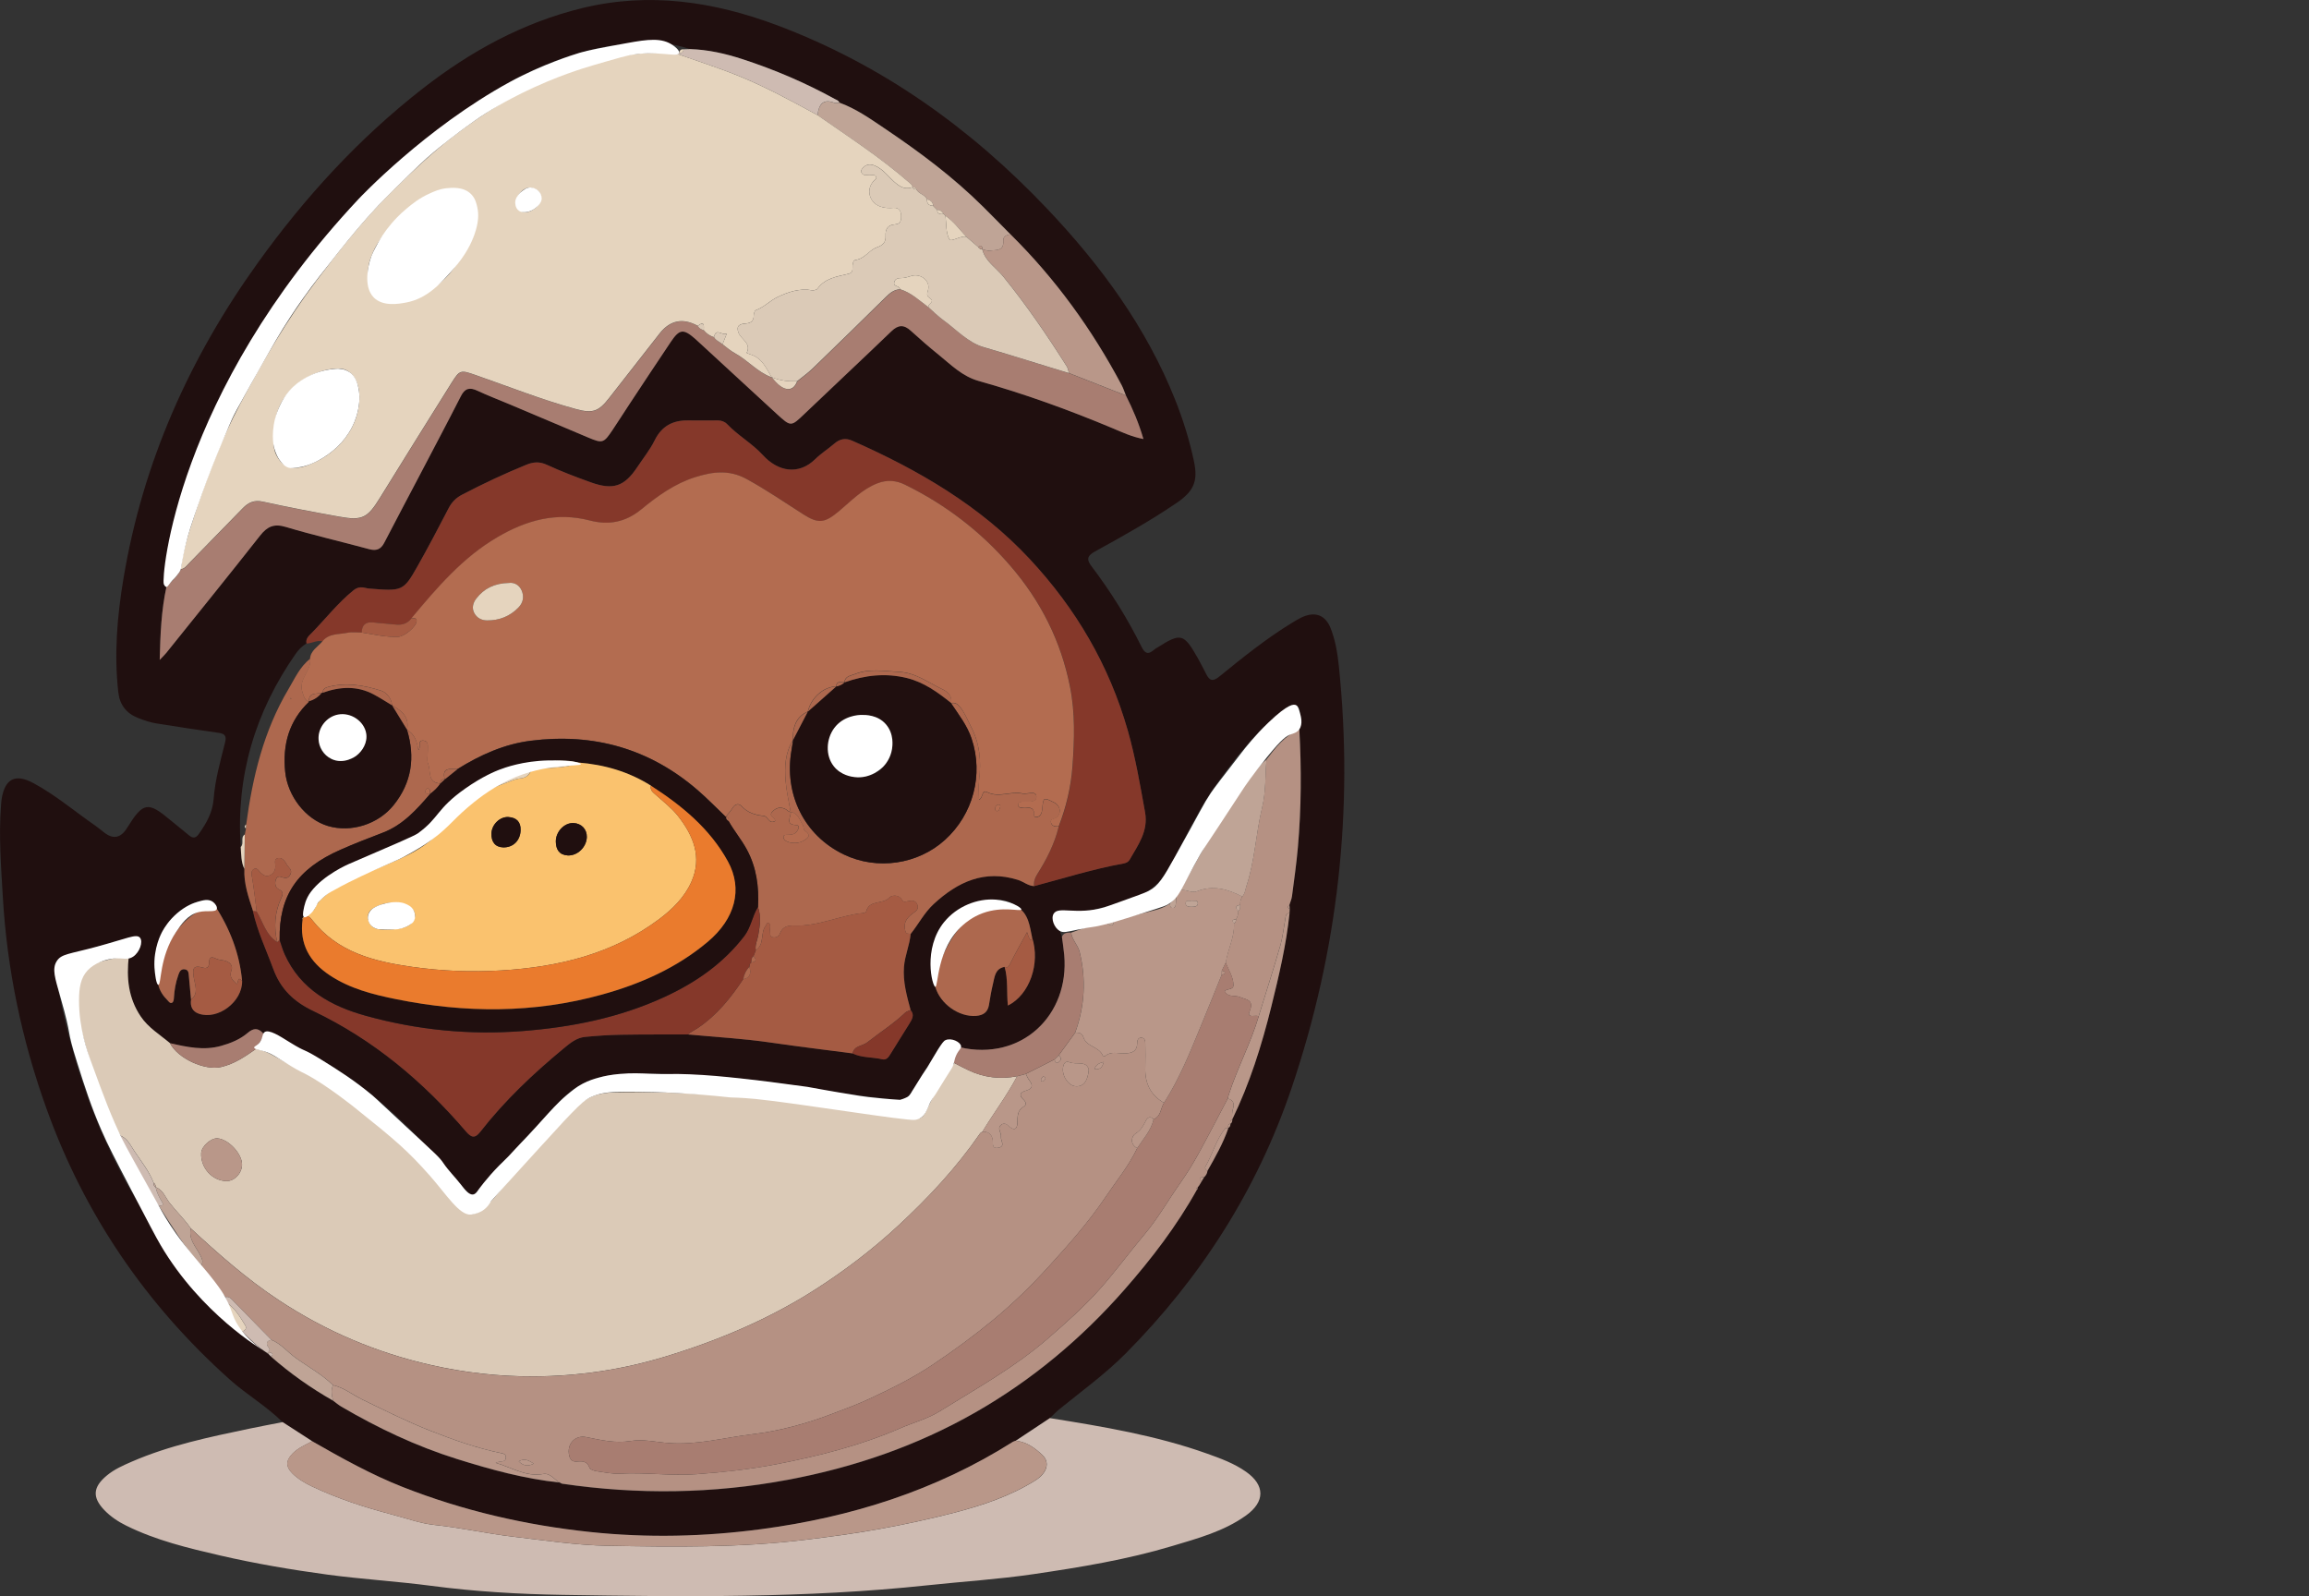 <?xml version="1.0" encoding="UTF-8"?>
<svg id="Camada_1" data-name="Camada 1" xmlns="http://www.w3.org/2000/svg" viewBox="0 0 597.57 413.07">
  <rect x="0" y="0" width="597.57" height="413.07" fill="#333333" stroke="none"/>
  <defs>
    <style>
      .cls-1 {
        fill: #fac26e;
      }

      .cls-1, .cls-2, .cls-3, .cls-4, .cls-5, .cls-6, .cls-7, .cls-8, .cls-9, .cls-10, .cls-11, .cls-12, .cls-13, .cls-14, .cls-15 {
        stroke-width: 0px;
      }

      .cls-2 {
        fill: #a87d71;
      }

      .cls-3 {
        fill: #b59183;
      }

      .cls-4 {
        fill: #ea7b2d;
      }

      .cls-5 {
        fill: #85382a;
      }

      .cls-6 {
        fill: #ad684e;
      }

      .cls-7 {
        fill: #b99789;
      }

      .cls-8 {
        fill: #e5d4be;
      }

      .cls-9 {
        fill: #200f0f;
      }

      .cls-10 {
        fill: #bfa496;
      }

      .cls-11 {
        fill: #cebbb2;
      }

      .cls-12 {
        fill: #dbcab7;
      }

      .cls-13 {
        fill: #fff;
      }

      .cls-14 {
        fill: #b36c50;
      }

      .cls-15 {
        fill: #a55b43;
      }
    </style>
  </defs>
  <g>
    <path class="cls-9" d="M73.13,368.04c-4.17-4.15-9.29-7.1-13.67-11.02-21.69-19.4-37.59-42.72-47.42-70.08-6.37-17.71-10.22-36-11.31-54.84-.45-7.81-1.07-15.61-.48-23.44.05-.62.07-1.25.17-1.86.85-5.28,3.54-6.67,8.23-4.13,5.73,3.09,10.69,7.32,16.02,11.01.8.56,1.55,1.19,2.32,1.79q3.46,2.69,5.86-1.15c4.26-6.84,5.39-7.01,11.53-1.84,1.49,1.26,3.05,2.44,4.54,3.7,1.04.88,1.78.74,2.56-.38,1.94-2.76,3.55-5.54,3.82-9.11.37-4.96,1.77-9.77,2.96-14.59.41-1.66-.08-2.22-1.69-2.44-5.28-.73-10.54-1.58-15.81-2.39-1.76-.27-3.44-.82-5.1-1.49-2.99-1.21-4.68-3.39-5.04-6.61-1.12-9.89-.29-19.71,1.34-29.47,5-30.02,17.07-57.05,34.77-81.69,12.2-16.98,26.18-32.25,42.71-45.12,12.39-9.65,25.92-17.06,41.26-20.8,17.28-4.21,34.03-1.7,50.42,4.45,27.05,10.16,49.94,26.49,69.73,47.32,13.92,14.65,25.79,30.74,33.33,49.71,2.04,5.13,3.66,10.38,4.81,15.78,1.12,5.24-.06,7.8-4.55,10.85-6.77,4.6-13.9,8.59-21.06,12.52-2.13,1.17-2.18,2.13-.88,3.85,4.95,6.53,9.28,13.46,12.92,20.8.81,1.64,1.63,2.19,3.14.87.33-.29.73-.51,1.1-.74,5.92-3.74,6.7-3.55,10.22,2.62.84,1.46,1.59,2.98,2.36,4.47.87,1.69,1.75,1.77,3.29.52,6.06-4.92,12.14-9.83,18.82-13.91.9-.55,1.82-1.11,2.78-1.54,3.35-1.46,5.93-.44,7.27,3.01,1.2,3.07,1.74,6.35,2.08,9.59,3.89,37.31-.2,73.8-12.21,109.29-8.87,26.22-23.43,49.05-42.93,68.71-5.27,5.31-11.33,9.7-17.13,14.4-.89.72-1.67,1.57-2.51,2.35-2.95,1.95-5.89,3.91-8.84,5.86-.24.09-.51.15-.73.29-19.92,12.61-41.87,19.5-65.06,22.59-14.72,1.96-29.5,2.31-44.34.74-16.69-1.77-32.85-5.49-48.46-11.63-8.2-3.23-15.86-7.49-23.47-11.86-2.56-1.65-5.11-3.3-7.67-4.95ZM309.89,307.41c.16-.21.32-.42.48-.63.2-.34.4-.69.61-1.03.21-.36.42-.71.64-1.07.46-.46.81-.98.87-1.65,2.04-3.59,4.08-7.18,5.43-11.1l-.04-.03c.47-.22.54-.65.57-1.09l-.04.02c.46-.24.48-.69.52-1.13,0,0-.04.03-.04.03,4.54-9.34,7.62-19.19,10.12-29.23,1.98-7.98,3.87-15.99,4.72-24.19.02-.36.04-.71.06-1.07-.03-.35-.06-.7-.08-1.05.23-.75.57-1.48.67-2.24.55-4.22,1.16-8.43,1.53-12.67.89-10.17.94-20.36.37-30.55.05-.88.17-1.77.13-2.65-.05-1.28.32-2.98-.96-3.57-1.29-.59-2.42.7-3.48,1.5-6.83,5.14-11.97,11.8-16.93,18.64-4.91,6.78-8.34,14.39-12.35,21.68-2.28,4.14-5.41,6.95-10.08,8.45-4.99,1.6-10.07,2.73-15.11,4.11q-4.53,1.24-2.66,5.53c.2,1.57.46,3.14.6,4.72,1.4,15.61-11.03,27.59-27.09,23.89-.4-.2-.84-.34-1.18-.61-1.93-1.55-3.16-.98-4.34,1.06-2.13,3.67-4.48,7.22-6.73,10.83-.94,1.51-1.99,2.55-4.07,2.33-6.88-.75-13.75-1.6-20.57-2.78-16.32-2.83-32.73-4.27-49.32-3.93-6.92.14-12.59,2.03-17.48,7.27-6.67,7.14-13.15,14.46-19.71,21.7-2.71,2.99-2.83,3-5.58-.2-9.74-11.36-19.98-22.21-32.74-30.29-.67-.42-1.27-.8-1.46-.92-6.62-4.08-12.6-6.55-17.1-8.09-.38-.44-.98-.98-1.76-1.04-.69-.06-1.4.28-2.23.98-1.95,1.66-4.32,2.63-6.83,3.34-4.53,1.28-8.87.3-13.25-.69-2.62-2.21-5.61-3.98-7.6-6.94-3.21-4.78-3.7-10.02-3.07-15.52.51-1.55,1.01-3.09,1.63-4.99-6.53,1.06-12.28,3.39-18.21,5.08-2.47.7-2.88,1.94-2.47,4.22,1.58,8.71,3.61,17.3,6.27,25.74,7.5,23.73,19.96,44.49,37.34,62.29,1.38,1.82,3.07,3.32,4.81,4.77,2,2.03,4.06,4,6.47,5.56.05.09.13.15.24.16.24.24.47.48.71.73,4.96,4.37,10.34,8.16,16.09,11.43.71.52,1.38,1.1,2.13,1.54,9.5,5.57,19.4,10.25,29.92,13.55,8.7,2.72,17.47,5.14,26.57,6.09.24.11.46.3.71.33,19.48,2.85,38.92,2.61,58.28-1.01,17.14-3.21,33.43-8.79,48.61-17.46,14.63-8.36,27.39-19.04,38.49-31.67,7.09-8.08,13.62-16.61,18.88-26.04.13-.08.18-.19.16-.33l-.08-.08ZM62.29,219.2c.15,1.92.08,3.87.94,5.66-.17,3.8,1.09,7.31,2.22,10.85,1.11,5.23,3.44,10.04,5.27,15.02,1.89,5.16,5.25,8.47,10.36,10.9,15.49,7.37,28.41,18.21,39.54,31.21,1.33,1.55,2.27,1.88,3.67.09,6.3-8.08,13.7-15.08,21.58-21.59,1.64-1.36,3.33-2.77,5.54-2.99,3.08-.3,6.18-.51,9.28-.56,5.77-.1,11.55-.06,17.32-.08,7.21.69,14.45,1.08,21.64,2.13,6.99,1.02,14.01,1.86,21.01,2.78,2.43,1.16,5.14.89,7.68,1.51,1,.24,1.56-.45,2.07-1.29,1.59-2.64,3.29-5.22,4.89-7.85.67-1.11,1.5-2.28.36-3.61-.97-3.66-2.01-7.28-1.71-11.17.23-2.94,1.47-5.62,1.73-8.52,2.04-2.54,3.54-5.5,5.96-7.74,6.22-5.74,13.15-8.98,21.82-6.25,1.44.45,2.61,1.54,4.18,1.61,7.69-2.05,15.29-4.44,23.14-5.86.65-.12,1.25-.41,1.55-.95,2.17-3.81,4.9-7.4,4.01-12.28-1.29-7.11-2.47-14.17-4.48-21.19-4.85-16.96-13.43-31.54-25.35-44.34-12.9-13.85-28.86-23.1-45.96-30.65-1.8-.79-3.22-.46-4.64.76-1.61,1.38-3.44,2.54-4.95,4.02-4.21,4.13-9.55,3.32-13.55-1.06-2.78-3.04-6.41-5.04-9.23-8-.61-.64-1.48-.97-2.42-.97-2.58,0-5.16.04-7.73,0-3.95-.05-6.8,1.48-8.62,5.17-1.21,2.44-2.96,4.62-4.48,6.9-3.36,5.04-6.24,6.04-12.08,3.94-3.83-1.37-7.65-2.82-11.34-4.53-1.91-.88-3.51-.74-5.32,0-5.67,2.31-11.2,4.91-16.63,7.75-1.57.82-2.65,1.92-3.47,3.5-2.61,5.04-5.25,10.06-8.04,15-3.66,6.47-3.91,6.49-12.58,5.78-.53-.04-1.04-.23-1.56-.29-.92-.11-1.69.13-2.45.75-4.02,3.26-7.19,7.35-10.78,11.02-.66.67-1.67,1.45-1.36,2.73-1.15.7-2.06,1.63-2.83,2.74-10.47,15.02-15.44,31.6-14.2,49.94ZM62.66,253.9c-.66-7.2-3.21-13.72-7.17-19.72-1.11-1.88-2.84-1.22-4.27-.82-8.25,2.31-13.58,13.59-10.26,21.49.37,1.59,1.24,2.89,2.38,4.02.34.34.7.98,1.28.6.27-.18.37-.76.39-1.17.11-2.04.46-4.02,1.14-5.94.26-.73.55-1.58,1.59-1.49,1.1.1,1.06,1,1.14,1.79.19,2.02.38,4.04.56,6.06-.26,1.71.35,3.04,1.98,3.61,4.95,1.75,11.31-3.06,11.24-8.42ZM263.34,234.69c-1.03-.79-2.07-1.45-3.44-1.68-11.7-1.92-21.99,10.95-17.84,22.37,1.26,4.41,6.12,7.86,10.57,7.51,1.78-.14,2.99-.91,3.31-2.8.3-1.82.6-3.65,1.03-5.44.45-1.82.52-3.98,3.02-4.44.94,3.24.49,6.62.85,10.01,5.63-2.79,8.43-10.91,6.27-17.62-.62-2.94-.88-6.06-3.78-7.92ZM217.22,26.56c-.17-.6-.75-.71-1.19-.95-7.61-4.2-15.57-7.59-23.84-10.29-4.44-1.45-8.93-2.47-13.6-2.62-2.63-.85-5.3-1.45-8.07-1.57-6.98-.3-13.83.59-20.51,2.53-14.31,4.16-26.68,11.91-37.89,21.48-28.71,24.51-49.59,54.54-62.55,90.01-3.16,8.64-5.4,17.55-6.5,26.72-1.3,6.01-1.58,12.08-1.74,18.9.97-1.03,1.35-1.39,1.68-1.79,8.12-10.11,16.28-20.18,24.29-30.37,1.87-2.38,3.61-3.16,6.67-2.25,7.13,2.14,14.4,3.8,21.58,5.75,1.86.51,3.01.05,3.89-1.65,3.02-5.83,6.11-11.63,9.15-17.44,3.59-6.84,7.21-13.66,10.71-20.55,1.04-2.04,2.29-2.28,4.25-1.37,2.73,1.28,5.55,2.35,8.33,3.52,6.79,2.86,13.56,5.75,20.35,8.6,3.69,1.55,4.01,1.46,6.26-1.9,1.54-2.28,3-4.61,4.52-6.91,3.53-5.33,7.04-10.67,10.61-15.97,2.24-3.32,3.26-3.42,6.29-.77.53.47,1.05.96,1.57,1.44,6.53,6.02,13.05,12.06,19.6,18.05,3.65,3.34,3.63,3.26,7.19-.13,7.45-7.12,14.99-14.14,22.41-21.3,1.77-1.71,3.22-1.81,5.02-.16,2.35,2.15,4.76,4.24,7.24,6.24,3.21,2.6,6.09,5.57,10.36,6.77,11.8,3.31,23.32,7.48,34.62,12.22,2.49,1.04,4.96,2.22,8,2.8-1.2-4.12-2.75-7.75-4.54-11.28-.37-.9-.66-1.84-1.11-2.69-7.65-14.42-17.12-27.5-28.74-38.99-2.36-2.38-4.7-4.78-7.08-7.14-7.77-7.72-16.51-14.23-25.56-20.32-3.7-2.5-7.4-5.1-11.67-6.65Z"/>
    <path class="cls-11" d="M262.87,372.86c2.95-1.95,5.89-3.91,8.84-5.86,13.74,2.2,27.47,4.48,40.65,9.18,3.51,1.25,7.02,2.53,10.11,4.7,4.96,3.49,4.95,7.77,0,11.32-5.75,4.12-12.46,5.91-19.08,7.9-11.74,3.53-23.82,5.5-35.9,7.28-9.1,1.34-18.31,1.91-27.47,2.89-31.42,3.36-62.94,2.99-94.45,2.48-11.31-.19-22.66-.85-33.93-2.34-8.95-1.18-17.99-1.7-26.94-2.91-9.29-1.26-18.55-2.83-27.7-4.94-8.34-1.93-16.66-3.92-24.39-7.76-2.08-1.03-3.99-2.31-5.61-3.99-3.18-3.31-2.95-5.97.64-8.95,1.95-1.62,4.21-2.61,6.49-3.6,9.75-4.23,20.09-6.36,30.42-8.53,2.86-.6,5.73-1.13,8.6-1.69,2.56,1.65,5.11,3.3,7.67,4.95-1.79.94-3.68,1.73-5.13,3.22-1.71,1.74-1.77,3.35-.05,5.07,1.45,1.45,3.21,2.49,5.05,3.37,6.65,3.17,13.63,5.43,20.74,7.3,3.68.96,7.32,2.31,11.06,2.71,6.87.72,13.59,2.25,20.44,3.05,8.08.94,16.15,2.18,24.27,2.33,17.12.32,34.25.53,51.3-1.55,6.31-.77,12.62-1.6,18.87-2.74,6.52-1.18,13.02-2.56,19.43-4.22,7.37-1.91,14.61-4.3,21.14-8.39,3.01-1.88,3.88-4.62,1.84-6.57-1.9-1.81-4.08-3.42-6.88-3.7Z"/>
    <path class="cls-12" d="M33.33,247.51c-.63,5.5-.14,10.74,3.07,15.52,1.99,2.96,4.98,4.73,7.6,6.94,2,3.96,8.98,7.15,13.22,6.17,3.42-.79,6.21-2.7,9-4.66,2.79.39,5.04,2.08,7.45,3.3,8.89,4.49,17.06,10.11,24.6,16.6,6.74,5.79,13.09,12.02,18.72,18.89,4.06,4.96,5.71,5.22,10.06.63.24-.26.52-.49.74-.77,6.55-8.17,13.89-15.61,21.03-23.25,2.96-3.17,6.3-4.11,10.34-4.19,15.63-.34,31.14.89,46.68,2.49,9.61.99,19.09,2.57,28.61,4.03,4.07.62,4.27.59,6-3.26,1.74-3.88,4.23-7.3,6.51-10.85,1.24.64,2.47,1.31,3.74,1.9,4,1.89,8.19,2.36,12.53,1.53-2.62,5.01-6.06,9.5-8.96,14.32-.21.16-.49.27-.63.48-6.12,8.88-13.42,16.69-21.33,24-6.54,6.04-13.57,11.4-21.04,16.2-12.14,7.8-25.28,13.35-39.06,17.54-11.1,3.38-22.47,5.07-34.02,5.13-8.93.05-17.81-.95-26.6-2.93-14.2-3.2-27.32-8.8-39.41-16.78-8.21-5.41-15.6-11.92-22.81-18.6-1.62-2.38-3.74-4.35-5.5-6.63-1.07-1.38-1.67-3.33-3.57-4.02h0c.02-.47-.14-.87-.54-1.15-1.15-2.95-3.12-5.45-4.87-8.02-1-1.47-1.82-3.39-3.71-4.18-.33-.52-.73-1.01-.99-1.57-5.66-12.29-9.52-25.12-11.99-38.42-.45-2.4.44-3.19,2.21-3.57,4.31-.93,8.47-2.58,12.92-2.84ZM58.59,305.66c2.04.04,3.96-1.93,4.05-4.16.11-2.82-3.48-6.7-6.37-6.9-1.69-.11-4.1,2.06-4.2,3.78-.21,3.82,2.82,7.21,6.52,7.28Z"/>
    <path class="cls-3" d="M49.36,317.91c7.21,6.68,14.6,13.19,22.81,18.6,12.09,7.97,25.21,13.57,39.41,16.78,8.79,1.98,17.66,2.98,26.6,2.93,11.55-.06,22.92-1.75,34.02-5.13,13.77-4.19,26.92-9.74,39.06-17.54,7.47-4.8,14.5-10.16,21.04-16.2,7.91-7.31,15.2-15.13,21.33-24,.14-.21.42-.32.63-.48,1.43-.05,2.38.55,2.65,2.01.17.93-.36,2.46,1.42,2.16,1.98-.33.64-1.79.73-2.76.03-.34-.01-.72-.13-1.04-.28-.77-.62-1.54.2-2.16.83-.63,1.46-.1,2.09.45,1.48,1.31,2.05.45,2.1-1.02.05-1.61-.08-3.17,1.65-4.14.82-.46.49-1.27-.07-1.79-1.34-1.24-.8-1.92.64-2.33,1.69-.48,1.89-1.35.84-2.7-.38-.48-.6-1.08-.89-1.62,2.49-1.25,4.97-2.5,7.46-3.76.11.5.2,1.18.9.78.8-.45.97-1.15.16-1.84,1.42-1.96,2.84-3.91,4.26-5.87.93-.01,1.78.08,2.11,1.18.77,2.53,4.1,2.4,5.03,4.79.04.1.56.16.69.04,1.49-1.27,3.25-.58,4.86-.62,1.94-.05,3.34-.46,3.35-2.75,0-.65.24-1.33,1-1.33.93,0,1.09.78,1.09,1.52.03,2.04.07,4.08,0,6.12-.14,4.01,1.26,7.18,4.84,9.22-.9,1.42-.76,3.49-2.68,4.26-.91-.97-1.61-.44-2.05.42-.66,1.29-1.2,2.41-2.64,3.28-1.03.63-1.57,2.72.44,3.78-2.18,4.58-5.39,8.48-8.2,12.65-4.36,6.48-9.55,12.32-14.76,18.04-4.39,4.82-9.11,9.44-14.18,13.64-5.04,4.17-10.31,8.03-15.73,11.66-5.17,3.47-10.73,6.21-16.38,8.84-3.11,1.45-6.33,2.63-9.5,3.84-6.71,2.57-13.64,4.49-20.83,5.35-7.16.86-14.19,2.82-21.52,2.3-3.35-.23-6.7-1.09-10.05-.54-3.94.64-7.67-.25-11.46-1.02-2.91-.59-5.08,1.85-4.39,4.78.26,1.12.85,1.65,2.05,1.55,1.36-.12,2.64-.12,3.21,1.62.15.45,1.16.78,1.82.88,2.01.3,4.05.73,6.05.63,6.63-.35,13.22.62,19.87.14,6.89-.5,13.75-1.26,20.5-2.55,11-2.12,21.87-4.86,32.21-9.35,3.38-1.47,7.05-2.43,10.14-4.35,9.57-5.93,19.44-11.4,28.04-18.86,4.69-4.07,9.31-8.17,13.42-12.78,4.05-4.54,7.63-9.49,11.56-14.15,3.52-4.17,6.18-8.93,9.31-13.36,1.73-2.45,3.29-5.02,4.74-7.65,2.58-4.68,5.01-9.43,7.5-14.15,1.44.33,1.78,1.33,1.38,2.57-.31.96-.28,1.89-.22,2.84,0,0,.04-.03.04-.03-.57.19-.62.63-.52,1.13,0,0,.04-.02.04-.02-.62.14-.66.58-.57,1.09,0,0,.04.03.04.03-.26.01-.65-.08-.76.05-2.47,2.93-3.29,6.73-5.21,9.96-.22.36.13.84.54,1.09-.06.67-.41,1.19-.87,1.65-.38,0-.83-.12-1.05.33-.19.39.16.55.41.73-.2.34-.4.69-.61,1.03-.16.21-.32.42-.48.63,0,0,.08.08.08.07-.14,0-.29.01-.43.02.09.11.18.21.27.32-5.25,9.44-11.78,17.97-18.88,26.04-11.1,12.63-23.86,23.31-38.49,31.67-15.18,8.67-31.47,14.26-48.61,17.46-19.37,3.62-38.8,3.86-58.28,1.01-.25-.04-.48-.22-.71-.33-1.42-.75-2.42-2.51-4.28-2.19-4.54.8-8.21-1.78-12.28-2.89.61-.29,1.18-.34,1.76-.4.64-.07.92-.47.89-1.09-.03-.65-.43-.86-1.02-.98-6.36-1.29-12.43-3.44-18.47-5.81-6.06-2.38-11.84-5.28-17.67-8.11-2.53-1.23-4.76-3.09-7.57-3.71-2.88-2.83-6.46-4.75-9.7-7.08-2.11-1.52-3.77-3.67-6.27-4.65-3.43-3.5-6.87-6.99-10.29-10.5-.47-.48-.97-.75-1.64-.54-2.09-2.72-4.18-5.44-6.26-8.17.68-1.04.25-1.79-.29-2.84-1.09-2.13-3.05-4.04-2.37-6.81ZM281.77,276.85c-.52-2.47-3.28-1.23-4.97-1.94-1.2-.5-1.64.55-1.72,1.67-.15,2.06,1.47,4.36,3.22,4.53,1.97.19,3.21-1.13,3.47-4.26ZM138.16,378.78c-1.16-.7-2.32-1.53-3.91-.59,1.3,1.32,2.56,1.27,3.91.59ZM285.66,274.81c-1.23.34-2.03.67-2.41,1.9,1.48.13,2.04-.49,2.41-1.9ZM270.02,278.51c-.25.34-.55.58-.61.87-.1.49.31.6.63.42.25-.14.41-.49.52-.78.03-.08-.3-.28-.55-.51Z"/>
    <path class="cls-5" d="M79.33,166.53c-.3-1.28.7-2.05,1.36-2.73,3.59-3.67,6.76-7.76,10.78-11.02.76-.62,1.53-.86,2.45-.75.53.06,1.04.25,1.56.29,8.67.71,8.92.69,12.58-5.78,2.79-4.94,5.43-9.96,8.04-15,.82-1.58,1.9-2.68,3.47-3.5,5.43-2.84,10.96-5.44,16.63-7.75,1.81-.74,3.41-.88,5.32,0,3.69,1.7,7.51,3.15,11.34,4.53,5.85,2.1,8.72,1.1,12.08-3.94,1.52-2.29,3.28-4.46,4.48-6.9,1.82-3.69,4.67-5.22,8.62-5.17,2.58.03,5.15,0,7.73,0,.94,0,1.81.32,2.42.97,2.82,2.96,6.45,4.96,9.23,8,4,4.38,9.34,5.2,13.55,1.06,1.51-1.48,3.33-2.64,4.95-4.02,1.42-1.22,2.84-1.55,4.64-.76,17.1,7.55,33.06,16.79,45.96,30.65,11.92,12.8,20.5,27.38,25.35,44.34,2,7.02,3.19,14.08,4.48,21.19.88,4.88-1.84,8.47-4.01,12.28-.3.54-.9.83-1.55.95-7.85,1.42-15.45,3.81-23.14,5.86-.15-1.11.17-2.09.76-3.01,2.45-3.88,4.52-7.93,5.62-12.42,1.94-4.98,3.17-10.17,3.56-15.45.51-6.9.74-13.87-.63-20.7-2.35-11.76-7.55-22.14-15.41-31.25-7.69-8.91-16.81-15.91-27.33-21.05-2.17-1.06-4.52-1.34-7.1-.34-3.96,1.53-6.75,4.51-9.83,7.11-3.76,3.17-5.34,3.5-9.41.88-4.82-3.1-9.54-6.32-14.59-9.09-4.56-2.5-8.8-1.91-13.24-.52-5.33,1.66-9.84,4.91-14.03,8.35-4.14,3.4-8.51,4.14-13.33,2.89-8.67-2.25-16.39-.08-23.86,4.28-9.08,5.29-15.69,13.12-22.29,20.99-1.05,1.38-2.45,1.83-4.14,1.64-1.91-.22-3.83-.31-5.73-.54-2.01-.24-2.97.64-3.04,2.61-1.23.01-2.51-.18-3.69.07-2.23.47-4.79.09-6.46,2.22-1.45-.41-2.73.49-4.12.55Z"/>
    <path class="cls-2" d="M291.38,102.34c1.79,3.53,3.34,7.15,4.54,11.28-3.04-.58-5.51-1.75-8-2.8-11.31-4.74-22.82-8.91-34.62-12.22-4.27-1.2-7.15-4.17-10.36-6.77-2.48-2-4.89-4.1-7.24-6.24-1.8-1.64-3.25-1.54-5.02.16-7.42,7.15-14.96,14.18-22.41,21.3-3.55,3.39-3.54,3.47-7.19.13-6.55-6-13.07-12.03-19.6-18.05-.52-.48-1.04-.97-1.57-1.44-3.03-2.65-4.05-2.56-6.29.77-3.57,5.3-7.08,10.64-10.61,15.97-1.52,2.3-2.99,4.63-4.52,6.91-2.25,3.35-2.57,3.45-6.26,1.9-6.79-2.85-13.57-5.74-20.35-8.6-2.78-1.17-5.6-2.24-8.33-3.52-1.96-.92-3.21-.68-4.25,1.37-3.51,6.88-7.13,13.7-10.71,20.55-3.05,5.82-6.13,11.61-9.15,17.44-.88,1.69-2.02,2.15-3.89,1.65-7.19-1.95-14.45-3.61-21.58-5.75-3.06-.92-4.8-.13-6.67,2.25-8.01,10.19-16.18,20.26-24.29,30.37-.33.41-.72.77-1.68,1.79.16-6.82.44-12.9,1.74-18.9,1.34-1.44,2.86-2.73,3.74-4.54.98-.11,1.51-.89,2.12-1.52,4.66-4.75,9.3-9.51,13.94-14.28,1.45-1.49,2.96-2.18,5.22-1.68,6.57,1.45,13.2,2.69,19.83,3.89,5.89,1.06,7.24.29,10.45-4.91,6.15-9.97,12.34-19.9,18.57-29.82,2.06-3.29,2.37-3.25,6.03-1.98,8.71,3.02,17.29,6.45,26.21,8.88,4.24,1.15,5.78.59,8.48-2.87,4.36-5.59,8.72-11.18,13.1-16.75q4.04-5.13,9.85-1.95c.34.63.91.93,1.56,1.13.69.86,1.55,1.48,2.63,1.78.48.93,1.5,1.22,2.22,1.88,1.06.77,2.04,1.67,3.18,2.29,3.37,1.82,5.87,4.95,9.56,6.27l.05-.04c2.6,3.59,5.4,4.14,6.53,1.03,1.36-1.11,2.81-2.13,4.07-3.35,6.35-6.13,12.67-12.3,18.95-18.5,1.05-1.03,2.11-1.85,3.6-1.96,2.91.87,5.05,2.97,7.42,4.7,1.26,1.1,2.43,2.32,3.79,3.29,3.43,2.45,6.39,5.83,10.51,7.02,7.38,2.12,14.68,4.5,22.03,6.7,4.9,1.93,9.8,3.86,14.7,5.78Z"/>
    <path class="cls-6" d="M274.01,213.9c-1.09,4.49-3.16,8.54-5.62,12.42-.58.92-.91,1.91-.76,3.01-1.57-.07-2.75-1.16-4.18-1.61-8.67-2.73-15.6.5-21.82,6.25-2.42,2.23-3.92,5.2-5.96,7.74-.48-.2-1.11.24-1.38-.78-.55-2.08.32-3.31,1.85-4.48.7-.53,1.78-1.05,1.26-2.33-.49-1.2-1.48-1.12-2.46-.89-.62.14-1.08.39-1.54-.4-.82-1.4-2.67-1.16-3.24-.53-1.68,1.85-5.23.46-6,3.64-.05.19-.6.34-.93.38-5.92.6-11.42,3.43-17.49,3.22-1.65-.06-3.18.14-3.89,2.04-.29.8-1.1,1.2-1.96.96-.79-.22-.5-1.01-.6-1.59-.12-.72.33-1.59-.41-2.14-.58.01-.46.49-.66.72-1.56,1.85-.25,4.88-2.62,6.38-.25-1.35.41-2.55.63-3.82.44-2.47.81-4.92-.07-7.37.28-5.2-.37-10.19-2.91-14.88-1.39-2.58-3.28-4.8-4.7-7.34.04-.51.03-1-.58-1.2l-.17.12c.6-.76,1.29-1.46,1.79-2.29.69-1.15,1.66-1.21,2.4-.41,1.56,1.68,3.56,2.25,5.64,2.45,1.2.12,1.39,2.32,2.98,1.31.06-.94-1.91-1.15-.68-2.44,1.02-1.06,2.12-1.23,3.34-.63.45.22.76.73,1.34.76.2,1.23-1.65,3.25,1.47,3.36.98.04.59,1.05.13,1.66-.61.81-1.49.85-2.4.86-.62.01-1.41.04-.94,1.03.55,1.14,3.39,1.45,4.89.6,1.28-.73,2.38-1.42.47-2.75-.34-.23-.22-1.03-.49-1.45-.84-1.28-1.18-3.06-3.12-3.32-.45-2.67-1.08-5.33-1.3-8.02-.29-3.65-.15-7.31,1.92-10.57-.14.87-.26,1.75-.41,2.62-1.96,11.34,3.26,22.01,13.54,26.95,8.66,4.16,19.15,2.56,26.13-3.73,7.38-6.65,10.05-16.97,6.94-26.24-1.15-3.45-3.35-6.22-5.31-9.16.96-.21,1.58.1,2.27.9,1.3,1.53,1.95,3.35,2.86,5.08,2.32,4.42,2.75,9.01,2.15,13.85-.21,1.67-.03,3.39-.03,5.12,1.11-.35.62-2.67,2.09-1.93,3.06,1.54,6.11-.3,9.11.35,1.27.27,3.52-.83,3.65.74.14,1.71-2.09,1.32-3.46,1.4-.52.03-1.18-.03-1.25.68-.1.94.69.8,1.27.92.94.2,2.2-.58,2.76.87.21.55-.3,1.73.9,1.47.93-.2,1.21-1.13,1.3-2.1.28-3.05.31-3.05,3.11-1.62,1.68.86,1.94,2.97.4,3.94-.56.36-1.54.25-1.23,1.29.28.96,1.16.97,1.98.96ZM258.02,209.93c.61-.09.69-.66.84-1.11.12-.36-.13-.68-.55-.57-.43.11-.7.46-.75.92-.04.35,0,.67.46.76Z"/>
    <path class="cls-15" d="M195.61,245.89c2.37-1.51,1.06-4.53,2.62-6.38.19-.23.07-.71.66-.72.75.55.29,1.42.41,2.14.1.58-.19,1.37.6,1.59.86.24,1.66-.16,1.96-.96.71-1.91,2.24-2.1,3.89-2.04,6.07.21,11.57-2.61,17.49-3.22.33-.03.89-.18.93-.38.77-3.17,4.32-1.78,6-3.64.56-.62,2.42-.86,3.24.53.46.79.92.54,1.54.4.98-.22,1.97-.31,2.46.89.52,1.28-.56,1.8-1.26,2.33-1.53,1.16-2.4,2.4-1.85,4.48.27,1.01.9.57,1.38.78-.26,2.9-1.5,5.59-1.73,8.52-.3,3.89.73,7.51,1.71,11.17-.48.23-1.05.36-1.42.71-3.01,2.89-6.53,5.1-9.78,7.66-1.24.98-3.41.82-3.81,2.87-7-.92-14.02-1.76-21.01-2.78-7.18-1.05-14.42-1.45-21.64-2.13.81-.65,1.76-1.1,2.62-1.68,4.92-3.32,8.53-7.8,11.74-12.67,1.62-.23,2.12-1.24,1.59-3.21.03-.42.07-.83.49-1.06,1.21-.19,1.48-.7.56-1.62.2-.53.4-1.06.61-1.58Z"/>
    <path class="cls-5" d="M195.61,245.89c-.2.53-.4,1.06-.61,1.58-.59.4-.45,1.05-.56,1.62-.42.24-.47.64-.49,1.06-.82.93-1.38,1.98-1.59,3.21-3.22,4.87-6.82,9.36-11.74,12.67-.86.58-1.81,1.03-2.62,1.68-5.77.02-11.55-.02-17.32.08-3.1.05-6.19.26-9.28.56-2.21.21-3.9,1.63-5.54,2.99-7.88,6.51-15.28,13.51-21.58,21.59-1.39,1.79-2.34,1.46-3.67-.09-11.13-13-24.05-23.83-39.54-31.21-5.11-2.43-8.47-5.74-10.36-10.9-1.82-4.98-4.15-9.79-5.27-15.02.32.05.64.1.96.14,1.67,2.72,2.38,6.09,5.34,7.95.2-.2.4-.4.6-.59.43,1.24.77,2.52,1.3,3.71,4.11,9.16,12.08,13.5,21.09,15.99,13.22,3.64,26.71,5,40.47,3.93,12.73-.99,25.03-3.43,36.68-8.79,8.09-3.72,15.22-8.64,20.71-15.78,1.76-2.29,2.07-5.19,3.56-7.56.87,2.45.5,4.9.06,7.37-.22,1.27-.88,2.48-.63,3.82Z"/>
    <path class="cls-7" d="M262.87,372.86c2.8.28,4.98,1.89,6.88,3.7,2.04,1.94,1.17,4.68-1.84,6.57-6.53,4.09-13.77,6.47-21.14,8.39-6.41,1.66-12.91,3.04-19.43,4.22-6.25,1.13-12.56,1.97-18.87,2.74-17.05,2.08-34.19,1.87-51.3,1.55-8.11-.15-16.19-1.39-24.27-2.33-6.85-.8-13.58-2.33-20.44-3.05-3.74-.39-7.39-1.74-11.06-2.71-7.11-1.87-14.09-4.13-20.74-7.3-1.84-.88-3.6-1.92-5.05-3.37-1.72-1.72-1.66-3.33.05-5.07,1.46-1.48,3.34-2.27,5.13-3.22,7.62,4.36,15.27,8.63,23.47,11.86,15.62,6.14,31.77,9.86,48.46,11.63,14.84,1.57,29.62,1.22,44.34-.74,23.2-3.09,45.14-9.98,65.06-22.59.22-.14.49-.19.73-.29Z"/>
    <path class="cls-6" d="M72.35,243.22c-.2.2-.4.4-.6.59-.91-3.9-.64-7.67,1.03-11.35.39-.85.77-1.69-.63-2.31-.86-.38-1.13-1.55-.72-2.58.22-.54.66-.85,1.27-.63.98.34,1.88.56,2.47-.65.59-1.2-.53-1.78-.95-2.55-.45-.81-1.1-1.84-2.18-1.68-1.28.19-.72,1.42-.76,2.2-.06,1.11-.52,1.89-1.49,2.3-.93.39-1.68-.07-2.37-.73-.47-.46-.92-1.39-1.69-.94-.87.51-.62,1.41-.46,2.36.5,2.86.79,5.75,1.16,8.63-.32-.05-.64-.1-.96-.14-1.14-3.54-2.4-7.05-2.22-10.85.04-2.97.08-5.94.11-8.91.1-.51.19-1.03.29-1.54.02-.35.05-.71.07-1.06,1.65-12.29,4.51-24.23,10.92-35.01,1.64-2.75,2.96-5.82,5.62-7.87.52,3.12-3.19,5.2-1.94,8.73.41,1.16.53,1.97,1.68,2.39-5.22,4.97-6.9,11.12-6.19,18.14.64,6.29,5.29,12.3,11.06,14.02,5.98,1.78,13-.45,16.98-5.37,4.74-5.87,5.63-12.42,3.49-19.51,2.04,1.12,2.63,3.12,2.94,5.2.86-.71-.45-2.58,1.37-2.41,1.43.14,1.04,1.6,1.08,2.6.05,1.14-.32,2.43.09,3.4.77,1.83-.29,4.94,3.19,5.08-.72,1.05-1.62,1.93-2.65,2.67-.22-.49.23-1.37-.76-1.39-.16,0-.43.35-.47.57-.22,1.18.82.54,1.23.82-3.52,4.09-7.08,8.1-12.34,10.09-3.64,1.38-7.27,2.8-10.84,4.37-11.3,4.96-16,11.96-15.8,23.32ZM75.18,180.66c-.03.08-.07.15-.07.23,0,.03.12.05.19.07.03-.08.07-.15.07-.23,0-.03-.12-.05-.19-.07Z"/>
    <path class="cls-3" d="M333.78,235.24l-.06,1.07c-.99.07-.97.83-1.1,1.53-.41,2.33-.65,4.71-1.31,6.97-1.76,6.09-3.7,12.12-5.57,18.18-.86-.37-3.11.62-2.37-1.19,1.27-3.11-.77-3.05-2.54-3.78-1.27-.53-3.08.19-3.91-1.54.74-.67,2.3-.27,2.29-1.53-.01-2.12-1.28-3.91-2-5.84.54-3.41,2.29-6.57,2.14-10.13.43-.23.52-.63.53-1.06.37-.66.62-1.36.53-2.14.62-.38.51-1,.52-1.58-.07-.78.18-1.48.54-2.15.72-.74.76-1.75,1.07-2.66,2.21-6.65,2.46-13.69,4.1-20.47.96-3.97.78-8.22,1.11-12.34,2.37-3.12,4.78-6.19,8.51-7.84.57,10.19.52,20.38-.37,30.55-.37,4.24-.98,8.45-1.53,12.67-.1.76-.44,1.49-.67,2.24-.51.39-.45.74.08,1.05Z"/>
    <path class="cls-10" d="M217.22,26.56c4.27,1.54,7.96,4.15,11.67,6.65,9.05,6.09,17.79,12.6,25.56,20.32,2.38,2.36,4.72,4.76,7.08,7.14-1.06.12-1.97.5-1.89,1.74.18,2.66-1.89,2.22-3.38,2.46-.65.1-1.36-.21-2.04-.33,0,0,.03,0,.03,0-.07-.69-.16-1.36-1.04-.57-1.04-.9-2.08-1.79-3.12-2.69-1.75-1.85-3.25-3.96-5.39-5.42-.16-.15-.31-.3-.47-.45-.39-.62-.86-1.11-1.67-1.07,0,0,0,.01,0,.01l-.54-.54h0c-.18-.17-.36-.35-.54-.53h.02c-.03-1.03-.73-1.45-1.59-1.72-.53-1.25-2.14-1.34-2.73-2.53-.2-.45-.59-.56-1.04-.56h.03c-.04-.61-.48-.88-.89-1.24-7.42-6.46-15.66-11.8-23.7-17.41.34-2.56,1.23-4.35,4.34-3.21.38.14.87,0,1.31-.02Z"/>
    <path class="cls-7" d="M254.22,64.53c.68.12,1.39.44,2.04.33,1.49-.24,3.56.21,3.38-2.46-.08-1.24.83-1.62,1.89-1.74,11.62,11.49,21.09,24.57,28.74,38.99.45.85.74,1.79,1.11,2.69-4.9-1.93-9.8-3.86-14.7-5.78-.19-.58-.26-1.23-.57-1.72-5.08-8.06-10.46-15.9-16.48-23.31-1.85-2.27-4.61-3.9-5.4-7Z"/>
    <path class="cls-6" d="M259.99,250.23c-2.5.46-2.57,2.61-3.02,4.44-.44,1.79-.73,3.62-1.03,5.44-.32,1.89-1.53,2.66-3.31,2.8-4.45.35-9.31-3.1-10.57-7.51.43-2.97.91-5.91,2.22-8.68,3.37-7.11,8.44-13.45,19.05-12.02,2.9,1.86,3.15,4.98,3.78,7.92-.12.26-.18.93-.46.6-.47-.56-.62-1.4-.85-1.97-1.47,2.71-3.07,5.48-4.46,8.34-.39.79-.71.83-1.35.64Z"/>
    <path class="cls-2" d="M274.83,242.42c.46-1.1,1.43-1.05,2.37-1.05.23,1.88,1.75,3.15,2.2,5.01,1.73,7.1,1.32,14.02-1.15,20.86-1.42,1.96-2.84,3.91-4.26,5.87-.36.35-.71.71-1.07,1.06-2.49,1.25-4.97,2.5-7.46,3.76-.75.2-1.5.4-2.25.6-4.34.83-8.53.36-12.53-1.53-1.26-.6-2.49-1.27-3.74-1.9-.51-.51-.97-.92-.18-1.7.66-.65,1.06-1.58,1.57-2.38,16.05,3.7,28.48-8.28,27.09-23.89-.14-1.58-.4-3.15-.6-4.72Z"/>
    <path class="cls-6" d="M55.49,234.18c3.96,6,6.51,12.52,7.17,19.72-1.43-1.63-.78.78-1.49.71-.92-.94-1.95-1.74-1.27-3.51.48-1.25-.47-2.14-1.75-2.48-.67-.18-1.42-.17-2.04-.45-1.17-.54-2-.81-1.99,1,0,.89-.44,1.59-1.51,1.27-2.83-.83-2.82.42-2.43,2.73.3,1.78,1.29,3.94-.74,5.53-.19-2.02-.37-4.04-.56-6.06-.08-.78-.03-1.69-1.14-1.79-1.04-.09-1.32.76-1.59,1.49-.69,1.92-1.03,3.91-1.14,5.94-.02.41-.12.98-.39,1.17-.58.39-.94-.26-1.28-.6-1.14-1.13-2.01-2.43-2.38-4.02.37-2.08.2-4.24.92-6.28,2.4-6.82,6.21-12.3,13.61-14.39Z"/>
    <path class="cls-7" d="M86.19,358.49c2.82.63,5.05,2.49,7.57,3.71,5.83,2.83,11.61,5.73,17.67,8.11,6.05,2.37,12.11,4.52,18.47,5.81.59.12,1,.34,1.02.98.03.62-.25,1.02-.89,1.09-.57.06-1.15.11-1.76.4,4.07,1.12,7.73,3.69,12.28,2.89,1.86-.33,2.86,1.43,4.28,2.19-9.11-.95-17.88-3.37-26.57-6.09-10.52-3.3-20.42-7.98-29.92-13.55-.75-.44-1.42-1.02-2.13-1.54-.34-1.33-.65-2.66-.02-4Z"/>
    <path class="cls-11" d="M217.22,26.56c-.44.02-.93.16-1.31.02-3.11-1.14-4,.65-4.34,3.21-6.7-3.64-13.4-7.31-20.48-10.17-5.36-2.16-10.89-3.91-16.34-5.85.33-.02.66-.04.99-.06.74.1,1.12-.23,1.16-.96.56-.02,1.13-.03,1.69-.05,4.67.15,9.17,1.17,13.6,2.62,8.27,2.7,16.23,6.09,23.84,10.29.44.24,1.02.35,1.19.95Z"/>
    <path class="cls-15" d="M49.44,258.71c2.03-1.58,1.04-3.74.74-5.53-.39-2.31-.39-3.57,2.43-2.73,1.07.32,1.52-.38,1.51-1.27-.01-1.81.82-1.54,1.99-1,.62.29,1.36.27,2.04.45,1.27.33,2.23,1.22,1.75,2.48-.68,1.77.35,2.57,1.27,3.51.71.06.06-2.34,1.49-.71.07,5.36-6.29,10.16-11.24,8.42-1.63-.57-2.24-1.9-1.98-3.61Z"/>
    <path class="cls-7" d="M325.76,262.99c1.87-6.06,3.81-12.09,5.57-18.18.65-2.26.89-4.64,1.31-6.97.12-.7.11-1.46,1.1-1.53-.85,8.2-2.74,16.21-4.72,24.19-2.49,10.05-5.58,19.89-10.12,29.23-.06-.96-.09-1.89.22-2.84.4-1.24.06-2.24-1.38-2.57.09-.34.16-.68.27-1.01,2.21-6.91,5.7-13.34,7.76-20.31Z"/>
    <path class="cls-2" d="M68.07,267.39c.32,1.79-1.49,2.61-1.85,4.09-2.79,1.96-5.58,3.87-9,4.66-4.23.98-11.22-2.21-13.22-6.17,4.37.99,8.72,1.97,13.25.69,2.51-.71,4.88-1.68,6.83-3.34,1.52-1.3,2.68-1.35,3.99.06Z"/>
    <path class="cls-15" d="M259.99,250.23c.64.19.97.15,1.35-.64,1.4-2.87,2.99-5.63,4.46-8.34.23.57.38,1.41.85,1.97.28.33.34-.34.46-.6,2.16,6.71-.64,14.84-6.27,17.62-.36-3.39.09-6.78-.85-10.01Z"/>
    <path class="cls-10" d="M86.19,358.49c-.63,1.34-.32,2.67.02,4-5.75-3.27-11.13-7.06-16.09-11.43.26-.19.56-.41.3-.75-.31-.4-.68-.24-1.01.02-.11-.01-.19-.06-.24-.16.45-.4.88-.71.33-1.43-.69-.91-.65-1.74.72-1.98,2.5.98,4.16,3.13,6.27,4.65,3.24,2.33,6.82,4.25,9.7,7.08Z"/>
    <path class="cls-5" d="M220.65,272.64c.39-2.06,2.56-1.89,3.81-2.87,3.24-2.57,6.77-4.77,9.78-7.66.36-.35.94-.48,1.42-.71,1.14,1.33.31,2.5-.36,3.61-1.6,2.64-3.3,5.21-4.89,7.85-.5.83-1.07,1.53-2.07,1.29-2.54-.61-5.25-.34-7.68-1.51Z"/>
    <path class="cls-11" d="M70.23,346.76c-1.37.25-1.41,1.08-.72,1.98.55.73.12,1.04-.33,1.43-2.41-1.56-4.47-3.53-6.47-5.56.71-.33,1.25-.82.76-1.62-1.35-2.2-2.64-4.44-4.9-5.89-.09-.46-.18-.93-.27-1.39.67-.21,1.18.06,1.64.54,3.43,3.5,6.86,7,10.29,10.5Z"/>
    <path class="cls-8" d="M58.56,337.11c2.26,1.44,3.55,3.69,4.9,5.89.49.8-.05,1.29-.76,1.62-1.74-1.45-3.43-2.95-4.81-4.77.98-.73.34-1.85.66-2.74Z"/>
    <path class="cls-7" d="M312.48,303.03c-.41-.26-.76-.73-.54-1.09,1.92-3.23,2.74-7.03,5.21-9.96.11-.14.5-.04.76-.05-1.35,3.92-3.39,7.52-5.43,11.1Z"/>
    <path class="cls-8" d="M62.29,219.2c.99-.87-.17-2.45,1.06-3.24-.04,2.97-.08,5.94-.11,8.91-.87-1.8-.8-3.75-.94-5.66Z"/>
    <path class="cls-11" d="M69.41,350.33c.33-.26.71-.42,1.01-.02.26.34-.05.56-.3.75-.24-.24-.47-.48-.71-.73Z"/>
    <path class="cls-7" d="M310.97,305.74c-.25-.18-.6-.34-.41-.73.22-.45.67-.32,1.05-.33-.21.36-.42.71-.64,1.07Z"/>
    <path class="cls-7" d="M318.41,290.83c-.1-.5-.05-.93.52-1.13-.04.44-.06.88-.52,1.13Z"/>
    <path class="cls-7" d="M317.88,291.9c-.09-.51-.05-.95.57-1.09-.03.45-.1.87-.57,1.09Z"/>
    <path class="cls-7" d="M333.78,235.24c-.53-.31-.6-.66-.08-1.05.03.35.06.7.08,1.05Z"/>
    <path class="cls-7" d="M309.82,307.82c-.09-.11-.18-.21-.27-.32.14,0,.28-.01.43-.02.03.15-.03.26-.16.34Z"/>
    <path class="cls-7" d="M309.89,307.41c.16-.21.32-.42.48-.63-.16.21-.32.42-.48.63Z"/>
    <path class="cls-7" d="M263.22,278.54c.75-.2,1.5-.4,2.25-.6.29.54.51,1.14.89,1.62,1.06,1.35.86,2.22-.84,2.7-1.45.41-1.99,1.09-.64,2.33.56.52.9,1.32.07,1.79-1.73.97-1.6,2.53-1.65,4.14-.05,1.47-.61,2.33-2.1,1.02-.63-.55-1.26-1.08-2.09-.45-.81.62-.48,1.39-.2,2.16.12.32.17.7.13,1.04-.09.97,1.25,2.43-.73,2.76-1.78.3-1.25-1.23-1.42-2.16-.27-1.46-1.22-2.06-2.65-2.01,2.9-4.83,6.35-9.32,8.96-14.32Z"/>
    <path class="cls-7" d="M58.59,305.66c-3.7-.08-6.74-3.46-6.52-7.28.1-1.72,2.51-3.89,4.2-3.78,2.89.2,6.48,4.08,6.37,6.9-.09,2.23-2.01,4.2-4.05,4.16Z"/>
    <path class="cls-10" d="M52.03,327.55c-4.26-4.72-7.48-10.18-10.92-15.47.56-.11,1.45.02.82-1.02-.72-1.19-1.37-2.41-1.63-3.81,1.9.69,2.5,2.64,3.57,4.02,1.76,2.28,3.88,4.25,5.5,6.63-.67,2.76,1.28,4.68,2.37,6.81.54,1.05.97,1.8.29,2.84Z"/>
    <path class="cls-11" d="M40.3,307.26c.26,1.39.91,2.61,1.63,3.81.63,1.04-.26.9-.82,1.02-2.43-2.81-3.96-6.19-5.75-9.39-1.58-2.83-3.18-5.67-4.18-8.78,1.89.8,2.72,2.72,3.71,4.18,1.74,2.57,3.71,5.07,4.87,8.02,0,.47.02.93.54,1.16h0Z"/>
    <path class="cls-10" d="M40.3,307.27c-.52-.23-.54-.69-.54-1.16.4.28.56.68.54,1.16Z"/>
    <path class="cls-2" d="M325.76,262.99c-2.06,6.97-5.55,13.4-7.76,20.31-.11.33-.18.68-.27,1.01-2.49,4.72-4.92,9.48-7.5,14.15-1.45,2.62-3.01,5.2-4.74,7.65-3.13,4.43-5.79,9.19-9.31,13.36-3.93,4.65-7.5,9.61-11.56,14.15-4.12,4.61-8.74,8.72-13.42,12.78-8.59,7.46-18.47,12.92-28.04,18.86-3.09,1.92-6.76,2.88-10.14,4.35-10.34,4.49-21.21,7.24-32.21,9.35-6.74,1.3-13.61,2.06-20.5,2.55-6.65.48-13.24-.49-19.87-.14-2,.1-4.04-.33-6.05-.63-.66-.1-1.68-.43-1.82-.88-.57-1.73-1.85-1.74-3.21-1.62-1.21.11-1.79-.43-2.05-1.55-.69-2.93,1.48-5.37,4.39-4.78,3.79.76,7.51,1.66,11.46,1.02,3.35-.55,6.71.31,10.05.54,7.33.51,14.36-1.44,21.52-2.3,7.2-.86,14.13-2.78,20.83-5.35,3.17-1.21,6.39-2.39,9.5-3.84,5.65-2.63,11.21-5.38,16.38-8.84,5.42-3.64,10.69-7.49,15.73-11.66,5.07-4.2,9.79-8.82,14.18-13.64,5.21-5.73,10.4-11.57,14.76-18.04,2.81-4.17,6.02-8.07,8.2-12.65,1.56-2.41,3.59-4.56,4.25-7.48,1.93-.77,1.79-2.84,2.68-4.26,4.02-6.25,6.75-13.12,9.57-19.94,1.81-4.38,3.57-8.78,5.35-13.17.28-.13.75-.22.8-.4.14-.57-.39-.58-.78-.68.35-.71.7-1.41,1.05-2.12.73,1.93,1.99,3.72,2,5.84,0,1.26-1.55.86-2.29,1.53.83,1.73,2.64,1.01,3.91,1.54,1.77.74,3.8.68,2.54,3.78-.74,1.82,1.51.82,2.37,1.19Z"/>
    <path class="cls-7" d="M316.16,252.3c-1.78,4.39-3.54,8.79-5.35,13.17-2.82,6.83-5.55,13.69-9.57,19.94-3.58-2.04-4.98-5.21-4.84-9.22.07-2.04.02-4.08,0-6.12,0-.74-.16-1.52-1.09-1.52-.76,0-1,.68-1,1.33-.01,2.29-1.41,2.69-3.35,2.75-1.62.05-3.38-.65-4.86.62-.13.11-.66.05-.69-.04-.93-2.39-4.26-2.26-5.03-4.79-.33-1.1-1.18-1.19-2.11-1.18,2.47-6.84,2.88-13.76,1.15-20.86-.45-1.86-1.97-3.13-2.2-5.01,2.88-1.08,5.8-2.06,8.85-2.57.9.32,2.08,1.63,2.24-.64,3.39-.83,6.78-1.67,10.17-2.49,1.53-.37,2.99-.91,4.29-1.82.07.42.03.94.52,1.09.51.16.89-.21.96-.64.13-.76.11-1.55.16-2.33.35-.53.69-1.06,1.04-1.58,1.49-.33,2.9.83,4.38.24,4.15-1.65,7.96-.51,11.68,1.38-.37.67-.61,1.37-.54,2.15-1.15.2-1.38.71-.52,1.58.08.78-.16,1.47-.53,2.14-.67.11-1.34.21-.53,1.06.15,3.56-1.6,6.72-2.14,10.13-.35.71-.7,1.41-1.05,2.12,0,.36-.01.72-.02,1.08ZM308.49,233.09c-.6.16-1.65-.32-1.64.72,0,.82.93.9,1.66.88.71-.03,1.58-.09,1.5-1.01-.07-.86-.97-.44-1.51-.58Z"/>
    <path class="cls-7" d="M281.77,276.85c-.26,3.13-1.49,4.45-3.47,4.26-1.76-.17-3.37-2.47-3.22-4.53.08-1.12.52-2.17,1.72-1.67,1.69.71,4.45-.53,4.97,1.94Z"/>
    <path class="cls-7" d="M298.56,289.67c-.66,2.92-2.69,5.07-4.25,7.48-2.01-1.06-1.46-3.15-.44-3.78,1.43-.88,1.97-2,2.64-3.28.44-.86,1.15-1.39,2.05-.42Z"/>
    <path class="cls-7" d="M138.16,378.78c-1.35.68-2.61.73-3.91-.59,1.59-.94,2.75-.1,3.91.59Z"/>
    <path class="cls-7" d="M285.66,274.81c-.37,1.41-.94,2.04-2.41,1.9.38-1.23,1.18-1.56,2.41-1.9Z"/>
    <path class="cls-7" d="M272.93,274.18c.36-.35.71-.71,1.07-1.06.81.69.64,1.39-.16,1.84-.71.4-.8-.28-.9-.78Z"/>
    <path class="cls-7" d="M270.02,278.51c.25.23.57.43.55.51-.11.29-.27.63-.52.78-.32.18-.73.07-.63-.42.06-.29.36-.53.61-.87Z"/>
    <path class="cls-14" d="M80.23,170.48c.17-2.15,2.03-3.08,3.21-4.5,1.67-2.12,4.23-1.75,6.46-2.22,1.18-.25,2.46-.06,3.69-.07,3.14.49,6.24,1.24,9.45,1.11,1.61-.07,4.6-2.52,4.78-4.03.12-1.01-.79-.68-1.32-.8,6.6-7.88,13.22-15.7,22.29-20.99,7.47-4.36,15.19-6.53,23.86-4.28,4.82,1.25,9.19.51,13.33-2.89,4.2-3.45,8.71-6.7,14.03-8.35,4.44-1.38,8.68-1.98,13.24.52,5.05,2.77,9.77,6,14.59,9.09,4.07,2.61,5.65,2.28,9.41-.88,3.08-2.59,5.87-5.57,9.83-7.11,2.58-1,4.93-.72,7.1.34,10.53,5.15,19.65,12.14,27.33,21.05,7.86,9.11,13.07,19.49,15.41,31.25,1.37,6.83,1.14,13.81.63,20.7-.39,5.28-1.63,10.48-3.56,15.45-.82,0-1.7,0-1.98-.96-.3-1.04.67-.94,1.23-1.29,1.54-.97,1.28-3.08-.4-3.94-2.8-1.42-2.83-1.43-3.11,1.62-.09.97-.36,1.9-1.3,2.1-1.2.26-.69-.92-.9-1.47-.56-1.45-1.82-.67-2.76-.87-.59-.13-1.37.02-1.27-.92.08-.7.74-.64,1.25-.68,1.37-.08,3.6.31,3.46-1.4-.13-1.57-2.37-.46-3.65-.74-3-.64-6.05,1.2-9.11-.35-1.47-.74-.98,1.58-2.09,1.93,0-1.72-.18-3.45.03-5.12.61-4.84.18-9.43-2.15-13.85-.91-1.73-1.56-3.54-2.86-5.08-.68-.8-1.3-1.12-2.27-.9l.02-.06c.37-1.89-1.04-2.95-2.27-3.54-3.62-1.71-6.9-4.28-11.15-4.48-3.85-.18-7.73-.95-11.47.56-1.06.43-2.55.49-2.72,2.13v-.02c-.86.07-2.02-.47-2.13,1.08h0c-3.3.1-6.51,2.95-7.32,6.48l-.05.05c-2.7,1.17-3.94,3.56-3.82,7.34l.03.03c-2.07,3.26-2.21,6.92-1.92,10.57.22,2.69.85,5.35,1.3,8.02h0c-.58-.02-.89-.53-1.34-.75-1.22-.6-2.32-.43-3.34.63-1.23,1.28.74,1.5.68,2.44-1.59,1.01-1.78-1.2-2.98-1.31-2.08-.2-4.09-.78-5.64-2.45-.74-.8-1.71-.74-2.4.41-.5.82-1.19,1.53-1.79,2.28-2.42-2.31-4.75-4.73-7.28-6.91-12.46-10.76-26.97-14.82-43.19-12.76-6.87.87-13.09,3.68-18.93,7.32-1.76.08-4.16-.64-3.32,2.67h-.02c-.78-.09-1.13.27-1.1,1.04l.02.02c-3.48-.14-2.42-3.25-3.19-5.08-.41-.98-.05-2.26-.09-3.4-.04-1,.35-2.46-1.08-2.6-1.82-.17-.51,1.7-1.37,2.41-.31-2.09-.9-4.09-2.94-5.2,0,0,.02-.03.02-.03.68-3.29-1.37-4.92-3.85-6.28h0c-.2-1.86-1.37-3.35-2.87-3.83-4.48-1.43-9.11-2.22-13.82-.93-.69.19-1.29.6-1.29,1.46-.07.1-.15.11-.25.05-1.34.36-3.32-.25-3.32,2.16l.03.12c-1.15-.42-1.27-1.24-1.68-2.39-1.25-3.53,2.45-5.62,1.94-8.73ZM131.76,150.86c-3.8.08-6.47,1.44-8.5,4.05-.87,1.13-1.19,2.48-.52,3.74.65,1.22,1.82,1.9,3.29,1.91,3.18.03,5.9-1.04,8.13-3.32,1.25-1.28,1.53-2.84.85-4.41-.67-1.56-2.05-2.13-3.25-1.97Z"/>
    <path class="cls-15" d="M106.51,159.98c.53.12,1.44-.22,1.32.8-.18,1.51-3.17,3.96-4.78,4.03-3.21.13-6.31-.62-9.45-1.11.06-1.97,1.03-2.85,3.04-2.61,1.91.23,3.83.32,5.73.54,1.69.19,3.09-.25,4.14-1.64Z"/>
    <path class="cls-8" d="M174.76,13.78c5.45,1.93,10.98,3.68,16.34,5.85,7.07,2.86,13.78,6.52,20.48,10.17,8.04,5.61,16.28,10.95,23.7,17.41.41.36.85.63.89,1.23-1.63.57-2.82.19-4.26-.98-1.85-1.5-3.19-3.62-5.47-4.58-1.03-.43-2.08-.47-2.96.41-.38.38-.81.84-.52,1.39.54,1.04,1.58.45,2.39.6.49.09,1.13-.17,1.39.47.21.52-.29.74-.59,1.05-2.11,2.19-1.21,5.61,1.67,6.65,1.14.41,2.28.44,3.41.34,1.5-.13,1.94.9,1.99,1.93.05.96,0,2.26-1.51,2.34-1.95.1-2.61,1.22-2.52,3,.09,1.67-.7,2.41-2.32,2.99-1.95.69-3.07,2.91-5.43,3.22-.75.1-.81,1.26-.8,2.09.02.77-.16,1.29-1.09,1.51-2.92.7-6,1.09-7.98,3.83-.24.33-1,.49-1.46.41-3.2-.55-6.17.46-8.89,1.77-1.93.93-3.5,2.62-5.61,3.4-.32.12-.53.92-.54,1.4-.02,1.5-.8,1.94-2.18,2.05-1.3.1-2.49.48-1.77,2.36.67,1.76,3.39,2.71,2.12,5.25.32.13.63.29.96.38,3.02.89,4.11,3.56,5.53,5.94-3.69-1.32-6.19-4.45-9.56-6.27-1.14-.61-2.13-1.52-3.18-2.29.31-.79.63-1.58,1.12-2.82-1.28.7-2.74-1.59-3.34.95-1.08-.29-1.93-.92-2.63-1.78.02-1.13.23-2.52-1.56-1.13q-5.79-3.17-9.85,1.95c-4.38,5.57-8.74,11.16-13.1,16.75-2.69,3.46-4.24,4.02-8.48,2.87-8.92-2.42-17.49-5.86-26.21-8.88-3.66-1.27-3.97-1.31-6.03,1.98-6.22,9.92-12.42,19.86-18.57,29.82-3.21,5.21-4.56,5.97-10.45,4.91-6.63-1.19-13.25-2.44-19.83-3.89-2.26-.5-3.77.19-5.22,1.68-4.64,4.77-9.29,9.53-13.94,14.28-.61.62-1.13,1.4-2.12,1.52.52-4.77,2.04-9.3,3.51-13.82,3.22-9.94,6.95-19.69,11.85-28.92,5.86-11.06,12.14-21.86,19.72-31.89,6.13-8.11,12.41-16.08,19.65-23.21,5.03-4.95,10.15-9.83,15.75-14.14,7.84-6.04,16.23-11.24,25.27-15.3,10.23-4.6,20.94-6.93,32.21-6.27ZM95.2,71.47c0,1.08.22,3.99,2.29,5.71,1.78,1.49,4.05,1.31,5.78,1.18,3.03-.24,5.2-1.54,7.43-2.88,2.47-1.48,4.04-2.98,4.45-3.39,1.67-1.62,2.57-2.99,4.3-5.62,1.68-2.55,2.52-3.83,2.95-5.3.19-.64.34-2.36.63-5.81.07-.84.14-1.71-.2-2.75-.15-.48-.55-1.67-1.67-2.43-.32-.22-.69-.35-1.43-.6-.95-.33-1.66-.58-2.62-.66-1.31-.11-2.33.16-2.83.3-.64.18-1.28.44-2.63,1.21-.77.45-1.75,1.05-3.84,2.53-1.8,1.28-2.73,1.94-3.77,2.85-.98.86-1.73,1.62-2.16,2.07-.8.82-1.87,1.93-3.05,3.52-1.04,1.41-1.57,2.39-1.84,2.91-.23.46-.39.82-.46.98-.81,1.87-1.34,3.35-1.34,6.17ZM86.95,95.43c-5.55.09-14.17,4.79-15.61,12.95-.29,1.65-.52,3.33-.56,5-.04,1.79.07,3.21.92,4.73.27.47.89,1.59,2.1,2.3,2.04,1.19,4.47.48,5.63.07,7.04-2.52,13.2-8.68,13.58-17.07.2-4.4-1.92-8.54-6.05-7.97ZM136.09,54.9c1.69.02,4.02-2,3.93-3.72-.1-1.75-1.43-2.42-2.88-2.59-1.6-.19-3.51,1.95-3.48,3.67.03,1.45.37,2.67,2.43,2.64Z"/>
    <path class="cls-12" d="M199.72,97.67c-1.42-2.38-2.51-5.05-5.53-5.94-.33-.1-.64-.25-.96-.38,1.28-2.54-1.44-3.48-2.12-5.25-.72-1.88.47-2.25,1.77-2.36,1.38-.11,2.16-.54,2.18-2.05,0-.49.22-1.29.54-1.4,2.11-.78,3.68-2.47,5.61-3.4,2.72-1.31,5.69-2.32,8.89-1.77.46.08,1.22-.08,1.46-.41,1.98-2.74,5.07-3.13,7.98-3.83.93-.22,1.11-.75,1.09-1.51-.02-.83.05-1.99.8-2.09,2.35-.31,3.48-2.53,5.43-3.22,1.62-.58,2.41-1.32,2.32-2.99-.09-1.78.58-2.9,2.52-3,1.51-.08,1.56-1.38,1.51-2.34-.06-1.03-.49-2.06-1.99-1.93-1.13.09-2.27.07-3.41-.34-2.88-1.04-3.78-4.47-1.67-6.65.3-.31.8-.52.59-1.05-.26-.64-.9-.38-1.39-.47-.82-.15-1.85.44-2.39-.6-.29-.55.14-1.01.52-1.39.88-.88,1.93-.85,2.96-.41,2.27.96,3.62,3.08,5.47,4.58,1.44,1.17,2.63,1.55,4.26.98,0,0-.03.01-.03.01.2.46.6.55,1.04.56.59,1.19,2.2,1.28,2.73,2.53-.05,1.11.46,1.7,1.59,1.71,0,0-.02,0-.02,0,.18.18.36.36.54.54,0,0,0,0,0,0,.18.18.36.36.54.54,0,0,0-.01,0-.01.02,1.19.87,1.1,1.67,1.07.16.15.31.3.47.45.27,2.06.07,4.37,1,6.07.45.82,2.77-.95,4.39-.65,1.04.9,2.08,1.79,3.12,2.69.22.43.59.57,1.04.57,0,0-.03,0-.03,0,.79,3.1,3.55,4.73,5.4,7,6.02,7.41,11.4,15.25,16.48,23.31.31.5.39,1.15.57,1.72-7.35-2.2-14.65-4.57-22.03-6.7-4.12-1.18-7.08-4.56-10.51-7.02-1.35-.97-2.53-2.19-3.79-3.29-.48-.87,1.84-1.38.31-2.39-.83-.54-.8-.98-.48-2.05.71-2.39-1.86-4.43-4.29-3.7-.67.2-1.34.42-2.03.52-.93.13-2.04-.17-2.41,1.08-.37,1.27,1.43.86,1.48,1.84-1.5.11-2.56.93-3.6,1.96-6.28,6.2-12.6,12.37-18.95,18.5-1.26,1.22-2.71,2.24-4.07,3.35-2.25.11-4.44-.16-6.53-1.03l-.05.04Z"/>
    <path class="cls-8" d="M232.92,74.85c-.04-.98-1.85-.58-1.48-1.84.37-1.26,1.48-.96,2.41-1.08.69-.1,1.36-.32,2.03-.52,2.43-.73,5,1.31,4.29,3.7-.32,1.07-.35,1.51.48,2.05,1.54,1.01-.79,1.52-.31,2.39-2.37-1.73-4.51-3.83-7.42-4.7Z"/>
    <path class="cls-8" d="M199.77,97.63c2.09.87,4.28,1.14,6.53,1.03-1.12,3.11-3.92,2.56-6.53-1.03Z"/>
    <path class="cls-12" d="M184.77,87.24c.6-2.54,2.06-.25,3.34-.95-.49,1.24-.81,2.03-1.12,2.82-.71-.65-1.74-.95-2.22-1.88Z"/>
    <path class="cls-12" d="M180.58,84.34c1.8-1.39,1.59,0,1.56,1.13-.65-.19-1.22-.5-1.56-1.13Z"/>
    <path class="cls-9" d="M118.42,199.04c5.85-3.64,12.07-6.45,18.93-7.32,16.22-2.05,30.73,2,43.19,12.76,2.53,2.19,4.86,4.6,7.28,6.91,0,0,.17-.11.17-.11-.18.58.15.91.58,1.2,1.42,2.54,3.31,4.76,4.7,7.34,2.54,4.69,3.18,9.68,2.91,14.88-1.5,2.37-1.8,5.27-3.56,7.56-5.49,7.14-12.62,12.05-20.71,15.78-11.66,5.36-23.95,7.8-36.68,8.79-13.76,1.07-27.25-.28-40.47-3.93-9.01-2.48-16.98-6.82-21.09-15.99-.53-1.19-.87-2.47-1.3-3.71-.2-11.36,4.51-18.36,15.8-23.32,3.57-1.57,7.2-2.99,10.84-4.37,5.26-1.99,8.82-6.01,12.34-10.09h0c1.03-.75,1.93-1.63,2.65-2.68,0,0-.02-.02-.02-.02.37-.34.74-.69,1.1-1.03,0,0,.02,0,.02,0,1.11-.89,2.21-1.78,3.32-2.67ZM143.22,196.92c-11.36-.18-20.85,4.06-28.1,12.71-4.84,5.78-10.7,9.72-17.7,12.24-3,1.07-5.97,2.28-8.8,3.73-4.32,2.21-8.2,4.97-9.41,10.14-.61.4-.48,1.06-.54,1.64l.04-.02c-.35.08-.48.29-.39.64-.87,6.37,1.86,10.99,7.02,14.42,5.22,3.47,11.19,4.98,17.18,6.19,17.81,3.61,35.63,3.7,53.24-1.18,9.99-2.77,19.38-6.9,27.43-13.68,7.08-5.96,9.14-13.63,5.2-20.8-4.66-8.5-11.93-14.45-19.93-19.6-5.75-3.63-12.08-5.45-18.81-5.98-2.11-.58-4.27-.57-6.43-.43Z"/>
    <path class="cls-9" d="M246.15,182c1.96,2.94,4.16,5.71,5.31,9.16,3.11,9.27.44,19.59-6.94,26.24-6.98,6.29-17.47,7.89-26.13,3.73-10.28-4.94-15.5-15.6-13.54-26.95.15-.87.27-1.75.41-2.62,0,0-.03-.03-.03-.03,1.27-2.45,2.55-4.89,3.82-7.34,0,0,.05-.05.04-.05,2.44-2.16,4.88-4.33,7.32-6.49,0,0,0,0,0,0,.81-.17,1.55-.46,2.14-1.08,0,0,0,.02,0,.02,5.28-1.88,10.66-2.48,16.16-1.12,4.41,1.09,7.98,3.69,11.45,6.46l-.02.06ZM230.78,192.91c.04-5.27-2.51-7.86-7.77-7.88-4.87-.02-8.48,3.78-8.48,8.93,0,3.9,3.49,7.15,7.69,7.16,4.89,0,8.53-3.48,8.56-8.2Z"/>
    <path class="cls-14" d="M204.64,210.15c1.93.26,2.28,2.03,3.12,3.32.27.42.16,1.22.49,1.45,1.91,1.33.81,2.01-.47,2.75-1.49.85-4.34.55-4.89-.6-.47-.99.31-1.02.94-1.03.91-.02,1.79-.05,2.4-.86.46-.61.85-1.62-.13-1.66-3.12-.11-1.27-2.14-1.47-3.36,0,0,0,0,0,0Z"/>
    <path class="cls-14" d="M258.02,209.93c-.47-.09-.5-.42-.46-.76.05-.46.32-.8.75-.92.41-.11.67.21.55.57-.15.44-.23,1.01-.84,1.11Z"/>
    <path class="cls-14" d="M188.57,212.48c-.43-.29-.76-.62-.58-1.2.61.2.62.69.58,1.2Z"/>
    <path class="cls-6" d="M192.36,253.38c.21-1.23.76-2.29,1.59-3.21.54,1.97.04,2.98-1.59,3.21Z"/>
    <path class="cls-6" d="M194.44,249.1c.11-.57-.03-1.22.56-1.62.92.92.65,1.43-.56,1.62Z"/>
    <path class="cls-15" d="M66.41,235.86c-.37-2.88-.66-5.77-1.16-8.63-.17-.95-.41-1.85.46-2.36.77-.45,1.21.49,1.69.94.69.66,1.44,1.12,2.37.73.97-.41,1.43-1.2,1.49-2.3.04-.78-.52-2.01.76-2.2,1.08-.16,1.73.87,2.18,1.68.43.77,1.55,1.35.95,2.55-.59,1.21-1.49.99-2.47.65-.61-.21-1.05.09-1.27.63-.41,1.03-.14,2.2.72,2.58,1.4.62,1.02,1.46.63,2.31-1.67,3.67-1.93,7.45-1.03,11.35-2.96-1.86-3.66-5.23-5.34-7.95Z"/>
    <path class="cls-9" d="M83.27,179.32c.1.07.18.05.25-.05,4.49-1.6,8.94-1.86,13.28.48,1.61.87,3.14,1.87,4.71,2.8,0,0,0,.01,0,.01,1.28,2.09,2.57,4.19,3.85,6.28,0,0-.02.03-.02.03,2.14,7.09,1.25,13.64-3.49,19.51-3.98,4.93-11,7.16-16.98,5.37-5.77-1.72-10.43-7.73-11.06-14.02-.71-7.02.96-13.17,6.19-18.14,0,0-.03-.12-.03-.12,1.34-.37,2.43-1.11,3.32-2.16ZM88.21,196.94c3.48,0,6.4-2.82,6.39-6.15-.02-3.35-2.6-5.9-5.95-5.86-3.34.04-6.2,2.99-6.2,6.38,0,3.23,2.45,5.63,5.76,5.63Z"/>
    <path class="cls-14" d="M111.34,205.44c-.41-.28-1.45.36-1.23-.82.04-.22.31-.58.47-.57.99.02.54.9.76,1.39,0,0,0,0,0,0Z"/>
    <path class="cls-8" d="M63.63,214.42c-.44-.38-.36-.73.07-1.06-.02.35-.05.71-.07,1.06Z"/>
    <path class="cls-14" d="M75.18,180.66c.07.02.19.05.19.07,0,.08-.04.15-.07.23-.07-.02-.19-.05-.19-.07,0-.08.04-.15.07-.23Z"/>
    <path class="cls-10" d="M321.5,232.03c-3.72-1.89-7.53-3.03-11.68-1.38-1.48.59-2.9-.58-4.38-.24,6.47-11.41,12.37-23.19,21.33-32.99.29-.32.67-.56,1-.84-.33,4.12-.15,8.37-1.11,12.34-1.64,6.78-1.89,13.82-4.1,20.47-.3.91-.34,1.92-1.07,2.66Z"/>
    <path class="cls-10" d="M320.43,235.77c-.86-.87-.62-1.38.52-1.58-.01.58.1,1.2-.52,1.58Z"/>
    <path class="cls-10" d="M319.36,238.97c-.81-.85-.14-.96.53-1.06-.02.44-.11.84-.53,1.06Z"/>
    <path class="cls-8" d="M176.9,12.76c-.04.74-.42,1.06-1.16.96.12-.65.45-1.02,1.16-.96Z"/>
    <path class="cls-10" d="M304.4,231.99c-.04.78-.03,1.57-.16,2.33-.07.43-.46.8-.96.64-.49-.16-.45-.67-.52-1.09.55-.63,1.09-1.25,1.64-1.87Z"/>
    <path class="cls-10" d="M288.3,238.17c-.16,2.27-1.34.95-2.24.64.65-.57,1.48-.47,2.24-.64Z"/>
    <path class="cls-8" d="M250.08,61.26c-1.62-.3-3.94,1.48-4.39.65-.93-1.7-.74-4.01-1-6.07,2.15,1.46,3.64,3.57,5.39,5.42Z"/>
    <path class="cls-8" d="M241.49,53.25c-1.13-.01-1.64-.61-1.59-1.71.86.26,1.56.68,1.59,1.71Z"/>
    <path class="cls-8" d="M244.22,55.39c-.8.03-1.65.12-1.67-1.07.81-.04,1.28.45,1.67,1.07Z"/>
    <path class="cls-7" d="M254.24,64.52c-.45,0-.83-.14-1.04-.57.89-.79.97-.12,1.04.57Z"/>
    <path class="cls-8" d="M237.17,49c-.44,0-.84-.1-1.04-.56.45,0,.83.11,1.04.56Z"/>
    <path class="cls-8" d="M242.02,53.79c-.18-.18-.36-.36-.54-.54.18.18.36.36.54.54Z"/>
    <path class="cls-8" d="M242.55,54.33c-.18-.18-.36-.36-.54-.54.18.18.36.36.54.54Z"/>
    <path class="cls-3" d="M316.16,252.3c0-.36.01-.72.02-1.08.38.1.91.11.78.68-.04.19-.52.27-.8.4Z"/>
    <path class="cls-10" d="M308.49,233.09c.54.14,1.44-.27,1.51.58.08.93-.79.98-1.5,1.01-.72.03-1.65-.06-1.66-.88-.01-1.04,1.04-.56,1.64-.72Z"/>
    <path class="cls-8" d="M131.76,150.86c1.2-.16,2.58.41,3.25,1.97.67,1.57.4,3.13-.85,4.41-2.23,2.28-4.95,3.35-8.13,3.32-1.47-.01-2.64-.69-3.29-1.91-.67-1.26-.35-2.62.52-3.74,2.02-2.61,4.69-3.97,8.5-4.05Z"/>
    <path class="cls-6" d="M246.17,181.94c-3.47-2.77-7.04-5.37-11.45-6.46-5.5-1.36-10.88-.76-16.16,1.12.17-1.64,1.66-1.7,2.72-2.13,3.74-1.51,7.62-.74,11.47-.56,4.25.2,7.53,2.78,11.15,4.48,1.24.58,2.64,1.64,2.27,3.54Z"/>
    <path class="cls-6" d="M101.5,182.56c-1.57-.94-3.1-1.94-4.71-2.8-4.33-2.34-8.79-2.08-13.28-.48,0-.86.6-1.27,1.29-1.46,4.71-1.29,9.34-.5,13.82.93,1.5.48,2.67,1.97,2.87,3.81Z"/>
    <path class="cls-6" d="M216.42,177.66c-2.44,2.16-4.88,4.33-7.32,6.49.81-3.53,4.02-6.38,7.32-6.49Z"/>
    <path class="cls-6" d="M209.05,184.2c-1.28,2.45-2.55,4.89-3.82,7.34-.12-3.78,1.13-6.17,3.82-7.34Z"/>
    <path class="cls-6" d="M105.35,188.85c-1.28-2.09-2.56-4.19-3.85-6.28,2.48,1.36,4.52,2.99,3.85,6.28Z"/>
    <path class="cls-6" d="M118.42,199.04c-1.11.89-2.22,1.78-3.32,2.67-.83-3.31,1.56-2.59,3.32-2.67Z"/>
    <path class="cls-6" d="M83.27,179.32c-.89,1.06-1.98,1.8-3.32,2.16,0-2.41,1.98-1.8,3.32-2.16Z"/>
    <path class="cls-6" d="M218.56,176.59c-.58.62-1.33.91-2.14,1.08.11-1.55,1.28-1.01,2.14-1.08Z"/>
    <path class="cls-6" d="M115.08,201.71c-.37.34-.74.69-1.1,1.03-.03-.77.32-1.13,1.1-1.03Z"/>
    <path class="cls-1" d="M149.65,197.34c6.73.53,13.06,2.35,18.81,5.98-.28,1.18.51,1.72,1.27,2.39,1.97,1.76,4.12,3.42,5.74,5.47,3.96,5.03,6.3,10.65,3.48,17.01-1.78,4.01-4.9,7.1-8.42,9.73-12.1,9.03-26.12,12.34-40.8,13.23-7.68.47-15.4.16-23.08-.93-9.91-1.41-19.28-3.75-25.86-12.13-.6-.77-1.14-1.26-2.11-.73.06-.59-.07-1.24.54-1.64.98.27,1.83.41,2.36-.85.67-1.59,2.04-2.58,3.34-3.7,3.89-3.32,8.69-4.74,13.25-6.63,6.25-2.59,12.53-5.09,16.83-10.71.75.06,1.09-.29,1.02-1.04.36-.37.72-.74,1.07-1.12.51-.11.63-.49.65-.94h0c.45-.03.83-.15.89-.68.23-.32.45-.63.68-.95.71,0,1.07-.35,1.06-1.07.16-.06.31-.12.46-.19.32.05.47-.11.49-.42.21-.16.42-.33.63-.49.16-.19.32-.37.48-.56,0,0,.02-.04.02-.04,1.05.22,2.02-.14,2.7-.82,1.3-1.31,2.87-1.86,4.58-2.44,1.72-.59,3.3-1.48,5.2-1.67,1.21-.12,2.29-.95,2.6-2.35.51-.04,1.01-.08,1.52-.12,3.57-.38,7.26.08,10.64-1.6ZM99.78,240.57c2.83.02,4.72-.33,5.88-1,2.26-1.3,2.38-4.01.03-5.05-2.95-1.31-6.01-1.23-8.93.42-1.26.71-1.78,1.74-1.46,3.1.31,1.31,1.21,2.17,2.54,2.42.78.15,1.59.1,1.94.12ZM151.87,216.6c.03-2-1.39-3.5-3.43-3.6-2.38-.11-4.63,2.23-4.59,4.82.03,2.01.87,3.42,3.05,3.56,2.54.16,4.93-2.18,4.97-4.78ZM130.21,219.3c2.6.08,4.44-1.77,4.53-4.41.08-2.24-1.12-3.3-3.15-3.44-2.2-.14-4.28,1.91-4.39,4.12-.12,2.31.98,3.66,3.02,3.73Z"/>
    <path class="cls-4" d="M78.67,237.36c.98-.54,1.51-.04,2.11.73,6.58,8.38,15.95,10.73,25.86,12.13,7.68,1.09,15.39,1.39,23.08.93,14.69-.89,28.7-4.2,40.8-13.23,3.53-2.63,6.65-5.72,8.42-9.73,2.82-6.36.47-11.98-3.48-17.01-1.62-2.06-3.76-3.71-5.74-5.47-.76-.68-1.55-1.22-1.27-2.39,8,5.15,15.27,11.11,19.93,19.6,3.94,7.18,1.88,14.84-5.2,20.8-8.05,6.78-17.44,10.92-27.43,13.68-17.62,4.88-35.43,4.79-53.24,1.18-5.99-1.21-11.96-2.72-17.18-6.19-5.16-3.43-7.89-8.05-7.02-14.42.13-.22.26-.43.39-.64l-.04.02Z"/>
    <path class="cls-8" d="M139.01,198.94c1.03-1.45,3.11-.71,4.21-2.02,2.16-.14,4.32-.16,6.43.43-3.37,1.68-7.07,1.21-10.64,1.6Z"/>
    <path class="cls-1" d="M78.7,237.34c-.13.21-.26.43-.39.64-.1-.35.04-.56.39-.64Z"/>
    <path class="cls-9" d="M151.87,216.6c-.04,2.6-2.43,4.94-4.97,4.78-2.18-.14-3.02-1.55-3.05-3.56-.04-2.59,2.21-4.93,4.59-4.82,2.04.1,3.46,1.59,3.43,3.6Z"/>
    <path class="cls-9" d="M130.21,219.3c-2.04-.06-3.14-1.42-3.02-3.73.12-2.21,2.2-4.26,4.39-4.12,2.04.13,3.23,1.2,3.15,3.44-.09,2.64-1.93,4.48-4.53,4.41Z"/>
    <path class="cls-8" d="M122.41,206.34c2.51-3.02,6.05-4.42,9.55-5.72,1.77-.65,3.45-1.88,5.53-1.56-.31,1.4-1.39,2.23-2.6,2.35-1.91.19-3.48,1.08-5.2,1.67-1.71.58-3.28,1.13-4.58,2.44-.68.68-1.65,1.04-2.7.82Z"/>
    <path class="cls-8" d="M114.98,213.84c.02-.66.37-1,1.02-1.04.07.75-.27,1.09-1.02,1.04Z"/>
    <path class="cls-8" d="M119.28,209.11c.15-.55.51-.91,1.06-1.07,0,.71-.35,1.06-1.06,1.07Z"/>
    <path class="cls-8" d="M117.72,210.74c.1-.48.47-.61.89-.68-.06.54-.44.66-.89.68Z"/>
    <path class="cls-8" d="M117.07,211.68c.03-.44.15-.82.64-.94-.01.45-.14.83-.64.94Z"/>
    <path class="cls-8" d="M120.8,207.85c.16-.14.33-.28.49-.42-.03.3-.17.46-.49.42Z"/>
    <path class="cls-8" d="M121.92,206.94c.16-.19.32-.37.48-.56-.16.19-.32.37-.48.56Z"/>
  </g>
  <path class="cls-13" d="M97.64,63.17c.61-1.12,1.8-3.13,3.7-5.35.68-.8,1.99-2.26,3.89-3.84,1.44-1.2,3.18-2.64,5.82-3.84,1.44-.66,2.67-1.22,4.45-1.42,1.34-.14,4.38-.47,6.37,1.47,1.15,1.12,1.45,2.5,1.67,3.54.33,1.52.42,3.64-.76,6.98-.71,2.01-2.13,5.18-5.51,9-3.25,3.67-6.7,7.58-12.24,8.6-1.77.33-5.92,1.09-8.29-1.31-2.94-2.97-1.23-8.81-.93-9.82.42-1.44,1.04-2.54,1.84-4Z"/>
  <path class="cls-13" d="M86.95,95.43c.86-.05,2.26.02,3.51.88,1.86,1.28,2.22,3.51,2.45,4.92.25,1.51.09,2.7-.05,3.78-.08.6-.32,2.18-1.09,4.1-.18.44-.66,1.59-1.51,2.93-2.3,3.63-5.31,5.58-6.59,6.39-1.6,1.01-2.95,1.59-3.98,1.94-.26.09-1.39.47-2.92.67-1.51.19-2.04.03-2.23-.04-.82-.29-1.3-.86-1.82-1.47-.68-.8-1.02-1.56-1.25-2.11,0,0-.38-.87-.6-1.83-.33-1.47-.75-5.93,1.63-10.78.46-.94,1.27-2.56,2.89-4.24.31-.32,1.73-1.77,4.1-3.03,2.85-1.52,5.58-1.98,7.46-2.1Z"/>
  <path class="cls-13" d="M135.27,49.33c.51-.37.88-.65,1.47-.76.95-.18,1.71.21,1.91.32.22.12.84.46,1.22,1.2.1.2.47.93.25,1.77-.1.39-.29.67-.46.91-.29.43-.59.68-.89.92-.29.24-.7.58-1.33.85-.3.13-.75.32-1.36.36-.46.03-1.15.08-1.76-.33-1.09-.73-.98-2.28-.98-2.35.06-.73.41-1.24.71-1.67.44-.64.93-1.01,1.21-1.21Z"/>
  <path class="cls-13" d="M42.38,151.08c-.6-1.53,2.95-49.01,50.51-99.67,0,0,17.15-18.27,39.1-30.21,8.32-4.53,16.32-7.01,18.01-7.53,2.34-.71,5.65-1.31,12.28-2.52,5.39-.98,9.04-1.48,11.94.61.25.18,1.76,1.27,1.52,1.97-.43,1.27-5.91-.9-13.26.66-1.05.22-2.68.69-5.93,1.62-1.77.51-3.73,1.07-5.87,1.75-2.04.66-5.26,1.76-9.1,3.37-4.96,2.08-8.79,4.1-11,5.32-2.63,1.45-4.39,2.58-4.82,2.85-2.13,1.36-3.72,2.52-5.26,3.64-.61.44-2.1,1.54-4.02,3.03-1.52,1.18-3.61,2.82-5.99,4.92-1.22,1.07-2.43,2.24-4.86,4.59-5.42,5.23-7.79,7.78-8.58,8.64-1.07,1.17-2.14,2.37-2.14,2.37-.32.36-1.51,1.7-3.04,3.53-.77.91-1.34,1.61-1.68,2.03-1.06,1.29-1.85,2.29-2.33,2.89-2.77,3.49-4.16,5.24-5.23,6.63-1.27,1.65-2.52,3.29-4.11,5.53-2.44,3.42-4.25,6.26-5.26,7.89-1.21,1.94-2.23,3.71-4.26,7.25-1.26,2.19-2.17,3.81-3.99,7.06-3.92,6.98-4.41,7.99-4.9,9.03-.41.87-1.1,2.54-2.5,5.87-1.22,2.91-1.82,4.36-2.63,6.41-1.16,2.95-1.99,5.24-2.7,7.22-.67,1.87-1.33,3.74-1.99,5.7-.82,2.45-1.24,3.7-1.66,5.22-.1.36-.74,2.73-1.15,4.86-.31,1.62-.46,2.43-.47,2.5-.08.59-.09.84-.24,1.25-.21.6-.51.98-1.1,1.71-.75.93-.77.76-1.45,1.6-.66.82-.86,1.26-1.19,1.23,0,0-.37-.03-.68-.8Z"/>
  <path class="cls-13" d="M85.74,196.39c3.21,1.58,6.27-.65,6.47-.81,1.58-1.19,2.98-3.4,2.56-5.8-.53-3.1-3.92-5.5-7.28-4.86-3.02.57-5.19,3.42-5.05,6.38.1,2.03,1.28,4.09,3.3,5.08Z"/>
  <path class="cls-13" d="M228.57,198.42c.64-.67,1.92-2.23,2.29-4.59.1-.67.61-3.9-1.62-6.42-2.15-2.43-5.27-2.4-6.23-2.39-.82,0-4.73.17-7.12,3.41-2.06,2.79-2.34,7.02-.13,9.85,1.88,2.41,4.73,2.75,5.39,2.83,4.25.52,7.14-2.41,7.42-2.7Z"/>
  <path class="cls-13" d="M82.03,234.16c.11-.25.17-.42.34-.64.08-.11.13-.15.47-.47.48-.45.43-.41.67-.64,0,0,.31-.29.61-.54,1.04-.9,2.56-1.62,2.56-1.62,3.8-2.2,10.65-5.26,10.65-5.26,4.92-2.2,5.13-2.19,7.04-3.18.78-.41,3.4-1.79,6.04-3.56,5.14-3.44,6.41-5.69,10.65-9.31,1.56-1.33,5.62-4.75,10.79-7.15,9.61-4.47,18.49-3.31,18.48-4.05,0-.53-4.53-1.03-8.5-.94-6.42.14-11.11,1.82-12.68,2.43-.9.35-4.27,1.69-8.77,4.86-7.48,5.27-6.67,7.57-12.27,11.6-.86.62-6.55,3.07-17.94,7.96,0,0-6.42,2.76-9.71,7.15-1.38,1.83-1.71,3.65-1.89,4.59-.12.62-.31,1.74.11,1.97.55.3,1.87-1.05,1.98-1.16.37-.38.64-.78.75-.95.41-.61.61-1.08.61-1.08Z"/>
  <path class="cls-13" d="M99.66,233.82c.59-.14,1.25-.29,2.12-.33.9-.04,1.94-.09,3.11.39.57.23,1.69.69,2.23,1.82.29.62.3,1.2.3,1.35,0,.29,0,.84-.34,1.38-.25.41-.58.62-1.08.95-.16.1-.44.28-.86.47-.67.3-1.3.47-1.87.58-.3.06-.99.17-3.78.12-1.41-.02-1.69-.06-2.05-.19-.41-.14-1.28-.47-1.82-1.38-.12-.21-.57-1.01-.37-2.02.12-.6.41-1,.54-1.18.43-.58.93-.84,1.52-1.15.89-.46,1.65-.64,2.35-.8Z"/>
  <path class="cls-13" d="M68.41,267.17c-.68.55-.3,1.84-1.55,3-.6.55-1.1.64-1.08.94.03.52,1.53.54,3.51,1.28.98.37,2.23,1.15,4.72,2.7,1.04.65,1.54.99,2.6,1.58,1.18.67,2.08,1.08,2.43,1.26,5.67,2.97,12.8,8.75,12.8,8.75,10.58,8.46,13.73,11.17,19.42,17.6,4.19,4.74,7.65,10.34,10.64,10.05,1.67-.16,2.97-1.01,2.97-1.01,1.36-.88,2-2.09,2.19-2.41.07-.13,4.14-4.61,12.28-13.55,10.77-11.85,11.85-12.77,14.11-13.66,2.54-1,4.73-1.23,11.13-1.16,6.03.06,14.35.38,24.43,1.47,2.75.07,5,.25,6.52.4,10.64,1.05,39.11,5.76,41.32,5.41.9-.14,1.55-.6,1.55-.6.34-.24.58-.51.71-.66.29-.34.5-.68.82-1.36.56-1.18.54-1.41.96-2.17.29-.54.55-.88.76-1.16.75-1.02.72-1.15,2.84-4.51,1.9-3.02,2.07-3.16,2.31-3.97.25-.87.23-1.34.67-2.3.68-1.47,1.35-1.7,1.26-2.33-.15-1.13-2.55-2.26-4.05-1.57-.5.23-.95.92-1.85,2.29-.22.33-.35.54-1.29,2.14-1.2,2.02-1.27,2.15-1.55,2.6-.6.93-.58.82-1.32,1.98-.56.88-1.14,1.82-1.26,2.02-.32.52-.48.8-.83,1.34-.27.42-.31.49-.47.74-.2.33-.27.49-.48.79-.23.34-.36.47-.46.56-.17.15-.32.24-.47.31-.64.33-1.5.6-1.75.67-.49-.03-1.17-.07-1.98-.13-.59-.04-3.34-.25-6.23-.59-.94-.11-2.44-.3-7.85-1.23-2.06-.35-4.76-.82-7.94-1.41-2.01-.28-4.82-.66-8.19-1.09-3.62-.46-6.07-.78-9.14-1.1-4.46-.47-8.19-.85-13.15-1.06-5.37-.22-4.41.09-10.37-.15-2.34-.09-4.53-.22-7.64.05-2.31.2-3.99.53-5.51.96-1.21.34-2.55.72-4.15,1.57-1.65.87-2.72,1.78-4.1,2.93-1.33,1.12-2.23,2.03-3.25,3.08-1.34,1.37-1.43,1.57-4.44,4.86-1.08,1.18-1.61,1.77-2.43,2.63-1.38,1.47-1.67,1.72-3.03,3.19-1.11,1.19-1.21,1.33-1.97,2.12-1.21,1.26-1.58,1.53-2.34,2.31-3.38,3.42-5.5,6.44-5.5,6.44-.36.52-.69,1.01-1.26,1.11-1.1.19-2.18-1.24-3.31-2.7-1.41-1.81-3.07-3.43-4.36-5.33-1.11-1.65-1.66-2.07-9.98-9.78-8.35-7.74-7.68-7.2-8.43-7.82-4.83-4.01-8.88-6.53-12.77-8.96-5.9-3.69-3.74-1.76-8.74-4.86-2.38-1.47-5.34-3.44-6.47-2.53Z"/>
  <path class="cls-13" d="M244.35,238.61c-5.59,6.9-3.07,16.71-2.29,16.78.8.07.29-9.98,7.14-15.97.73-.64,2.46-2.12,5.13-3.1,5.23-1.92,9.84-.33,9.98-.94.12-.51-2.92-2.28-6.61-2.56-4.76-.37-10.07,1.75-13.35,5.8Z"/>
  <path class="cls-13" d="M336.27,188.73c.96-1.36.4-3.38.18-4.15-.33-1.17-.5-1.79-1.01-2.07-.52-.29-1.95-.54-7.21,4.52-3.52,3.39-5.85,6.38-7.11,8-4.62,5.97-6.94,8.95-7.78,10.22-2.09,3.15-2.08,3.62-9.29,16.53-3.03,5.42-4.2,7.45-6.82,8.81-.93.48-3.06,1.25-7.33,2.78-2.45.88-3.67,1.32-4.11,1.44-7.3,2.12-11.87-.43-13.11,1.67-.77,1.29.17,3.63,1.56,4.44.93.54,1.8.26,4.67-.33,4.46-.93,3.25-.44,6.44-1.2,2.37-.56,4.22-1.11,7.11-2.03,5.91-1.87,8.87-2.8,9.44-3.11,3.56-1.91,3.61-4.19,8.78-13.22.88-1.54-.1.23,11.22-17.11,0,0,2.03-3.1,6.11-8.11,3.82-4.68,4.96-5.39,6.11-5.78.62-.21,1.55-.44,2.15-1.29Z"/>
  <path class="cls-13" d="M39.99,250.55c-.31-5.22,1.72-8.96,2.12-9.67.45-.81,1.62-2.73,3.76-4.56,2.24-1.92,4.29-2.66,5.35-2.96,1.32-.38,2.72-.76,3.83,0,.65.45,1.28,1.35,1.04,1.93-.38.88-2.49.26-4.59.74-2.91.67-4.61,3.2-5.94,5.18-4.39,6.53-3.74,13.67-4.59,13.65-.54-.02-.88-2.85-.97-4.3Z"/>
  <path class="cls-13" d="M34.46,247.58c1.69-1.15,2.62-3.83,1.78-4.89-.91-1.14-3.42.22-11.08,2.28-7.4,2-9.29,1.87-10.48,3.79-1.25,2.02-.47,4.28.89,9.04,3.41,11.89,1.29,7.38,4.44,17.33,1.96,6.19,3.48,11,6.22,17.33,1.63,3.77,3.7,7.75,7.78,15.56,4.26,8.16,6.39,12.25,7.56,14.22,10.5,17.85,26.41,27.15,26.44,27.12.02-.02-5.77-3.54-7.77-9.12-.27-.75-.78-2.4-1.94-4.52-.65-1.2-1.35-2.24-2.74-4.06-2.3-3.02-3.27-3.93-5.77-6.97-1.27-1.55-2.71-3.3-4.28-5.52-2.11-2.98-3.46-5.38-4.4-7.09-5.77-10.38-8.65-15.57-9.32-16.95-3.11-6.42-4.74-10.87-8-19.78-1.3-3.54-3.34-9.29-3.34-16.44,0-3.26.42-5.85,2.23-7.78,1.87-2,4.66-2.7,5.56-2.89,3.21-.67,4.53.48,6.22-.67Z"/>
</svg>